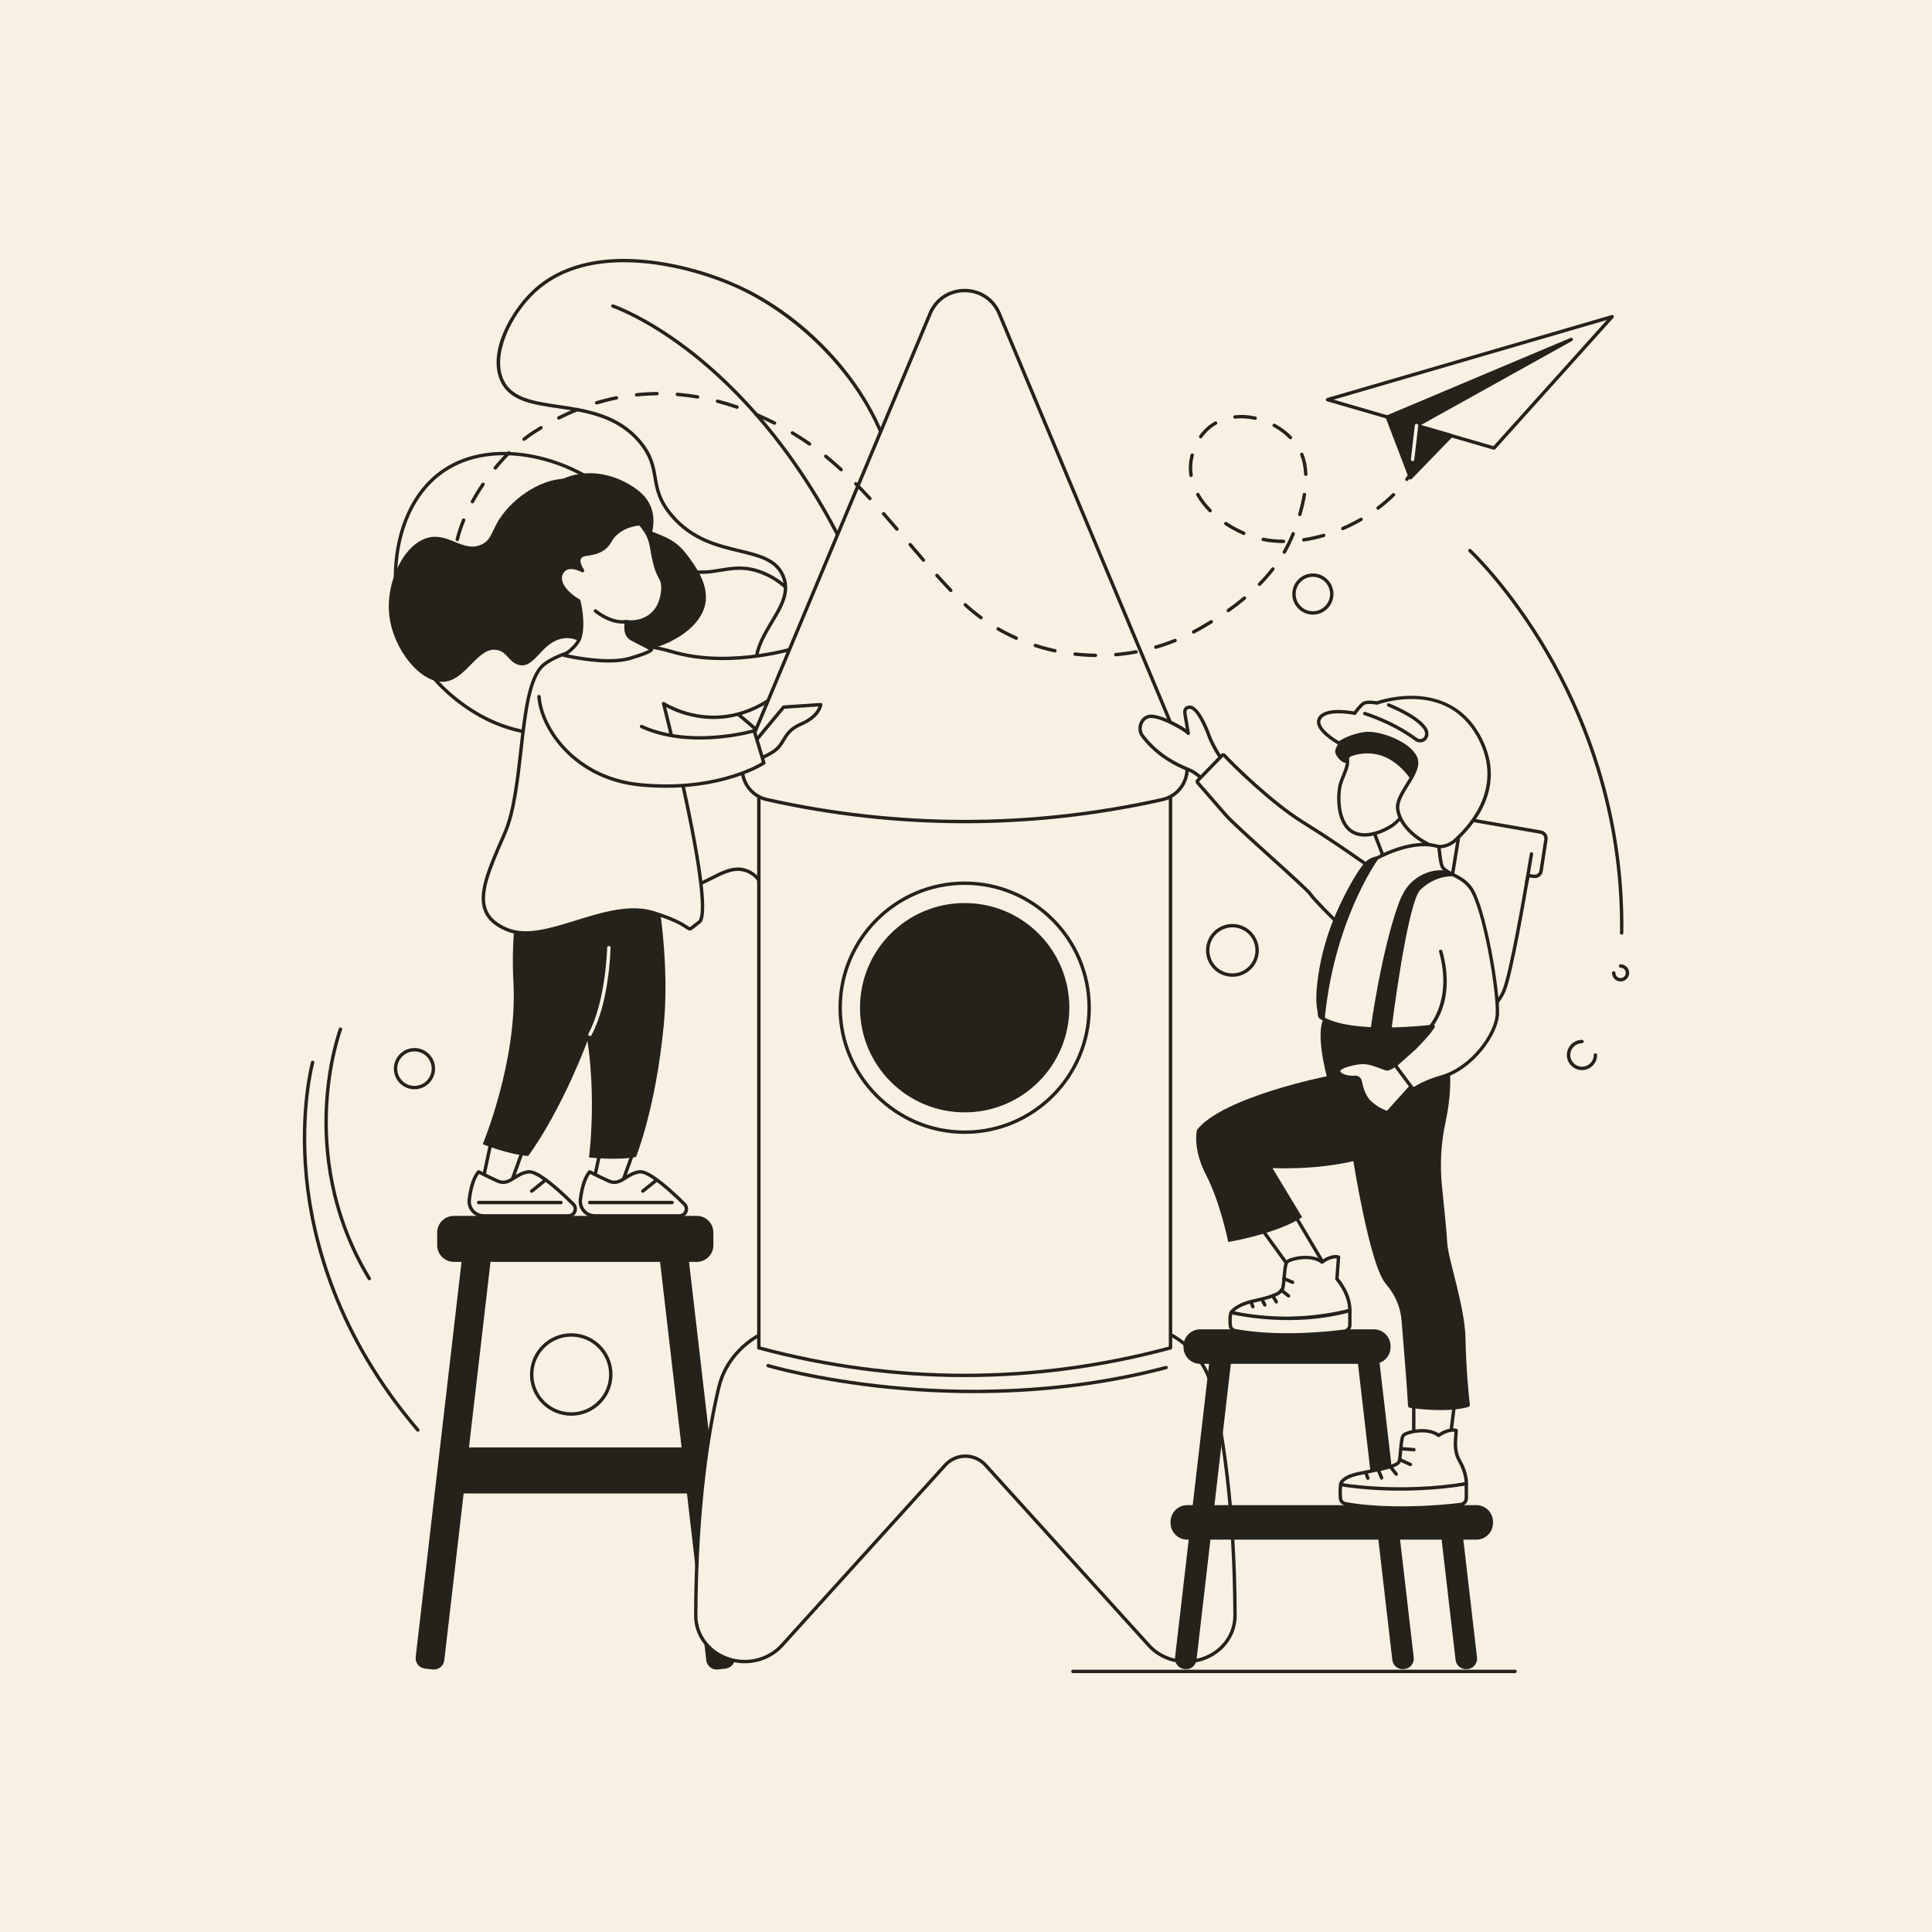 <svg width="259" height="259" viewBox="0 0 259 259" fill="none" xmlns="http://www.w3.org/2000/svg">
<path d="M259 259H0V6.90669e-06H259V259Z" fill="#F8F1E3"/>
<path d="M127.268 138.971C128.018 136.381 132.882 119.129 129.001 109.588C128.462 108.261 127.622 106.199 125.561 104.674C121.442 101.63 117.797 104.687 114.538 102.485C110.239 99.582 114.266 92.704 109.078 83.712C107.834 81.555 105.896 78.196 102.134 76.745C97.933 75.125 95.78 77.549 91.672 76.375C86.549 74.911 86.686 70.225 81.621 65.986C76.286 61.521 66.363 58.543 59.608 63.008C53.717 66.901 52.467 74.974 53.223 80.362C54.339 88.321 60.389 94.389 66.396 96.914C75.031 100.544 83.125 96.666 84.499 99.714C85.779 102.552 78.816 106.034 79.659 111.481C80.248 115.284 84.434 118.691 88.467 119.32C94.056 120.191 96.841 115.331 100.257 116.799C103.84 118.338 102.438 124.395 105.345 129.529C107.743 133.764 113.416 137.98 127.268 138.971Z" fill="#F8F1E3"/>
<path d="M98.918 116.29C99.385 116.29 99.858 116.379 100.348 116.589C102.485 117.507 102.936 119.921 103.458 122.716C103.852 124.827 104.298 127.218 105.543 129.417C108.57 134.762 115.822 137.896 127.101 138.731C128.147 135.075 132.468 118.714 128.79 109.674C128.251 108.347 127.435 106.344 125.425 104.858C123.269 103.264 121.256 103.393 119.309 103.518C117.594 103.628 115.976 103.732 114.411 102.675C112.235 101.205 112.101 98.773 111.931 95.694C111.752 92.451 111.529 88.415 108.881 83.826C107.63 81.656 105.739 78.38 102.052 76.957C99.892 76.124 98.314 76.384 96.642 76.66C95.146 76.907 93.599 77.162 91.61 76.594C88.598 75.734 87.346 73.779 85.897 71.514C84.829 69.845 83.618 67.954 81.475 66.161C75.788 61.401 66.101 58.991 59.734 63.198C54.242 66.827 52.62 74.417 53.449 80.33C54.647 88.874 61.22 94.49 66.485 96.703C71.028 98.614 75.504 98.42 78.772 98.278C81.808 98.146 84 98.052 84.708 99.62C85.344 101.031 84.182 102.513 82.836 104.229C81.244 106.26 79.439 108.563 79.885 111.446C80.427 114.949 84.374 118.452 88.502 119.094C91.327 119.535 93.423 118.471 95.273 117.531C96.559 116.878 97.719 116.29 98.918 116.29ZM127.268 139.199C127.263 139.199 127.257 139.199 127.252 139.199C115.707 138.372 108.269 135.156 105.147 129.641C103.864 127.376 103.41 124.945 103.01 122.799C102.491 120.023 102.081 117.83 100.168 117.008C98.62 116.343 97.165 117.082 95.479 117.937C93.568 118.908 91.402 120.007 88.432 119.545C84.051 118.862 80.014 115.261 79.434 111.516C78.958 108.438 80.91 105.949 82.478 103.948C83.732 102.348 84.815 100.966 84.292 99.807C83.712 98.52 81.648 98.609 78.791 98.734C75.481 98.877 70.946 99.074 66.308 97.124C60.933 94.864 54.222 89.127 52.998 80.394C52.149 74.339 53.824 66.557 59.482 62.818C66.026 58.493 75.952 60.944 81.768 65.811C83.964 67.65 85.195 69.572 86.281 71.268C87.738 73.544 88.889 75.343 91.735 76.155C93.626 76.696 95.121 76.45 96.568 76.21C98.226 75.937 99.941 75.655 102.216 76.532C106.054 78.013 107.993 81.374 109.276 83.598C111.979 88.283 112.205 92.378 112.386 95.669C112.555 98.737 112.677 100.954 114.665 102.297C116.102 103.266 117.645 103.168 119.28 103.063C121.214 102.939 123.406 102.799 125.696 104.491C127.809 106.053 128.654 108.128 129.212 109.501C132.915 118.603 128.828 134.407 127.487 139.035C127.459 139.133 127.369 139.199 127.268 139.199Z" fill="#25221C"/>
<path d="M127.284 137.05C127.187 137.05 127.096 136.987 127.066 136.889C120.448 115.05 105.182 100.325 93.54 91.819C80.916 82.595 69.712 78.488 69.601 78.448C69.482 78.405 69.421 78.274 69.464 78.156C69.507 78.038 69.637 77.977 69.756 78.019C69.868 78.059 81.122 82.184 93.797 91.442C101.242 96.882 107.716 103.002 113.04 109.636C119.697 117.932 124.562 127.056 127.503 136.757C127.539 136.877 127.47 137.005 127.35 137.041C127.328 137.047 127.306 137.05 127.284 137.05Z" fill="#25221C"/>
<path d="M127.268 138.971C137.013 110.367 134.389 98.456 129.52 92.998C128.066 91.368 124.718 88.392 122.372 82.94C119.331 75.868 120.931 71.507 120.17 65.487C118.68 53.712 109.106 43.143 99.096 38.515C92.103 35.282 78.915 32.181 71.568 39.085C68.462 42.004 65.563 47.498 67.356 51.128C69.923 56.321 80.172 52.471 85.808 59.268C88.883 62.976 86.73 65.173 90.029 69.084C95.226 75.245 102.989 72.657 104.964 77.176C106.877 81.553 100.013 85.131 101.521 90.83C103.242 97.332 113.033 97.394 113.994 103.718C114.566 107.484 111.212 108.238 111.4 112.654C111.629 118.025 116.719 119.844 121.942 127.41C124.871 131.653 126.294 135.787 127.268 138.971Z" fill="#F8F1E3"/>
<path d="M83.645 35.156C79.249 35.156 74.937 36.232 71.724 39.251C68.446 42.332 65.922 47.71 67.561 51.026C68.722 53.377 71.581 53.798 74.892 54.286C78.673 54.844 82.959 55.475 85.983 59.122C87.531 60.989 87.792 62.508 88.045 63.977C88.311 65.528 88.563 66.992 90.203 68.936C92.879 72.11 96.221 72.914 99.168 73.623C101.862 74.272 104.188 74.831 105.173 77.085C106.157 79.336 104.948 81.355 103.67 83.492C102.355 85.688 100.997 87.957 101.742 90.772C102.568 93.894 105.359 95.517 108.059 97.087C110.841 98.705 113.717 100.377 114.219 103.684C114.517 105.647 113.8 106.818 113.038 108.057C112.3 109.26 111.537 110.503 111.628 112.643C111.763 115.795 113.642 117.715 116.242 120.374C118.024 122.195 120.045 124.26 122.13 127.281C124.794 131.14 126.242 134.947 127.278 138.233C131.555 125.541 133.697 115.139 133.646 107.307C133.607 101.064 132.161 96.3 129.35 93.149C129.127 92.899 128.862 92.62 128.554 92.296C126.911 90.568 124.162 87.674 122.163 83.029C120.128 78.301 120.151 74.842 120.175 71.179C120.186 69.386 120.199 67.532 119.943 65.516C118.364 53.029 107.98 42.874 99.001 38.721C95.239 36.983 89.371 35.156 83.645 35.156ZM127.269 139.199C127.268 139.199 127.267 139.199 127.264 139.199C127.166 139.198 127.079 139.133 127.05 139.038C126.01 135.638 124.567 131.613 121.755 127.54C119.692 124.551 117.687 122.501 115.916 120.692C113.245 117.962 111.315 115.989 111.173 112.663C111.076 110.383 111.912 109.02 112.65 107.819C113.397 106.601 114.042 105.551 113.768 103.752C113.299 100.661 110.643 99.116 107.83 97.48C105.051 95.864 102.176 94.192 101.301 90.889C100.507 87.888 101.979 85.428 103.278 83.258C104.548 81.136 105.645 79.304 104.755 77.267C103.861 75.221 101.743 74.711 99.061 74.066C96.046 73.34 92.627 72.518 89.855 69.231C88.135 67.192 87.861 65.596 87.596 64.055C87.342 62.58 87.103 61.186 85.632 59.413C82.72 55.9 78.526 55.282 74.826 54.737C71.388 54.23 68.42 53.793 67.152 51.228C65.219 47.315 68.48 41.674 71.412 38.919C78.988 31.801 92.438 35.186 99.192 38.308C104.309 40.674 109.214 44.535 113.005 49.177C117.132 54.233 119.687 59.862 120.396 65.457C120.655 67.504 120.642 69.374 120.631 71.183C120.607 74.795 120.585 78.208 122.582 82.85C124.548 87.42 127.262 90.276 128.885 91.982C129.195 92.309 129.462 92.59 129.69 92.845C132.577 96.082 134.062 100.947 134.102 107.304C134.154 115.323 131.927 126.002 127.484 139.045C127.453 139.138 127.366 139.199 127.269 139.199Z" fill="#25221C"/>
<path d="M127.337 136.351C127.213 136.351 127.111 136.251 127.109 136.126C126.792 112.463 120.863 87.821 111.25 70.21C104.618 58.059 97.042 50.83 91.854 46.906C86.234 42.654 82.129 41.257 82.088 41.243C81.969 41.204 81.905 41.074 81.944 40.955C81.984 40.836 82.112 40.771 82.232 40.811C82.274 40.825 86.434 42.238 92.109 46.527C97.338 50.479 104.972 57.758 111.65 69.991C115.997 77.956 119.755 87.813 122.516 98.499C125.696 110.807 127.395 123.465 127.565 136.12C127.567 136.245 127.466 136.349 127.34 136.351C127.339 136.351 127.338 136.351 127.337 136.351Z" fill="#25221C"/>
<path d="M206.778 41.833C207.658 41.833 207.659 40.465 206.778 40.465C205.897 40.465 205.896 41.833 206.778 41.833Z" fill="#F8F1E3"/>
<path d="M92.651 200.21H61.593C60.385 200.21 59.406 199.231 59.406 198.023V196.226C59.406 195.018 60.385 194.039 61.593 194.039H92.651C93.858 194.039 94.837 195.018 94.837 196.226V198.023C94.837 199.231 93.858 200.21 92.651 200.21Z" fill="#25221C"/>
<path d="M93.398 169.165H60.844C59.61 169.165 58.609 168.165 58.609 166.93V165.228C58.609 163.995 59.61 162.994 60.844 162.994H93.398C94.633 162.994 95.633 163.995 95.633 165.228V166.93C95.633 168.165 94.633 169.165 93.398 169.165Z" fill="#25221C"/>
<path d="M96.233 223.806L97.289 223.683C98.056 223.594 98.605 222.901 98.516 222.134L92.215 167.822C92.126 167.056 91.433 166.507 90.666 166.595L89.61 166.718C88.844 166.806 88.295 167.501 88.383 168.266L94.685 222.58C94.774 223.345 95.467 223.894 96.233 223.806Z" fill="#25221C"/>
<path d="M58.01 223.806L56.954 223.683C56.188 223.594 55.638 222.901 55.727 222.134L62.029 167.822C62.117 167.056 62.811 166.507 63.577 166.595L64.633 166.718C65.4 166.806 65.949 167.501 65.86 168.266L59.559 222.58C59.47 223.345 58.776 223.894 58.01 223.806Z" fill="#25221C"/>
<path d="M67.319 69.052C65.825 71.081 66.03 72.275 64.597 72.973C62.181 74.15 60.222 71.426 57.487 72.055C54.219 72.805 51.695 77.915 52.181 82.433C52.677 87.051 56.374 91.593 59.492 91.395C62.527 91.203 64.046 86.579 66.684 87.15C68.062 87.449 68.211 88.832 69.632 89.155C71.686 89.622 72.544 86.189 75.311 85.621C77.15 85.243 78.111 86.373 80.126 87.032C85.466 88.778 93.437 85.656 94.512 81.136C95.156 78.427 93.18 75.812 92.035 74.298C89.594 71.067 87.182 72.089 82.367 68.52C78.821 65.893 79.025 64.669 76.943 64.275C73.617 63.647 69.504 66.083 67.319 69.052Z" fill="#25221C"/>
<path d="M86.464 73.708C86.464 73.708 89.676 68.714 85.314 65.566C80.951 62.419 75.121 62.574 71.704 67.305C68.287 72.036 69.238 81.562 77.283 79.292C80.476 78.391 86.464 73.708 86.464 73.708Z" fill="#25221C"/>
<path d="M79.882 158.133L83.088 158.77L84.585 154.636L80.958 153.085L79.882 158.133ZM83.235 159.26C83.221 159.26 83.206 159.258 83.191 159.255L79.566 158.535C79.506 158.523 79.454 158.487 79.42 158.437C79.387 158.386 79.375 158.324 79.388 158.264L80.57 152.719C80.585 152.652 80.628 152.595 80.688 152.564C80.749 152.532 80.82 152.529 80.883 152.556L84.962 154.302C85.074 154.349 85.128 154.475 85.087 154.589L83.45 159.11C83.416 159.201 83.33 159.26 83.235 159.26Z" fill="#25221C"/>
<path d="M79.056 157.095C79.056 157.095 79.876 157.528 81.536 158.298C83.196 159.066 83.855 157.361 85.713 157.095C86.955 156.917 89.916 159.612 91.743 161.419C92.328 161.997 91.919 162.994 91.096 162.994H79.736C78.568 162.994 77.667 161.97 77.81 160.81C77.971 159.499 78.317 157.93 79.056 157.095Z" fill="#F8F1E3"/>
<path d="M79.116 157.382C78.605 158.055 78.233 159.243 78.036 160.838C77.976 161.328 78.128 161.82 78.454 162.189C78.779 162.556 79.246 162.766 79.736 162.766H91.096C91.439 162.766 91.652 162.544 91.737 162.337C91.822 162.13 91.827 161.822 91.583 161.581C88.722 158.751 86.596 157.199 85.746 157.321C85.024 157.424 84.497 157.758 83.987 158.081C83.235 158.558 82.526 159.007 81.44 158.504C80.212 157.934 79.434 157.544 79.116 157.382ZM91.096 163.222H79.736C79.115 163.222 78.524 162.955 78.113 162.49C77.7 162.024 77.508 161.401 77.584 160.782C77.809 158.956 78.247 157.666 78.886 156.944C78.956 156.865 79.07 156.844 79.163 156.893C79.171 156.898 79.999 157.333 81.632 158.09C82.491 158.489 83.016 158.157 83.743 157.696C84.268 157.363 84.863 156.986 85.681 156.869C86.714 156.722 88.809 158.197 91.904 161.257C92.241 161.591 92.339 162.071 92.159 162.51C91.978 162.949 91.571 163.222 91.096 163.222Z" fill="#25221C"/>
<path d="M90.1 161.434H79.056C78.93 161.434 78.828 161.331 78.828 161.206C78.828 161.079 78.93 160.978 79.056 160.978H90.1C90.226 160.978 90.328 161.079 90.328 161.206C90.328 161.331 90.226 161.434 90.1 161.434Z" fill="#25221C"/>
<path d="M86.175 159.907C86.109 159.907 86.043 159.878 85.998 159.822C85.919 159.723 85.934 159.58 86.032 159.502L87.747 158.12C87.845 158.041 87.989 158.056 88.067 158.155C88.146 158.252 88.131 158.396 88.033 158.475L86.318 159.856C86.276 159.89 86.225 159.907 86.175 159.907Z" fill="#25221C"/>
<path d="M78.959 155.16C78.959 155.16 82.649 155.605 85.257 155.096C85.257 155.096 87.886 148.725 88.974 137.513C90.061 126.301 87.1 114.507 87.1 114.507L75.044 116.69C75.044 116.69 73.93 122.948 77.277 133.14C80.566 143.154 78.959 155.16 78.959 155.16Z" fill="#25221C"/>
<path d="M64.985 158.133L68.191 158.77L69.689 154.636L66.062 153.085L64.985 158.133ZM68.339 159.26C68.324 159.26 68.309 159.258 68.294 159.255L64.67 158.535C64.61 158.523 64.557 158.487 64.524 158.437C64.49 158.386 64.479 158.324 64.491 158.264L65.674 152.719C65.688 152.652 65.731 152.595 65.792 152.564C65.852 152.532 65.924 152.529 65.986 152.556L70.066 154.302C70.177 154.349 70.232 154.475 70.191 154.589L68.553 159.11C68.52 159.201 68.433 159.26 68.339 159.26Z" fill="#25221C"/>
<path d="M64.16 157.095C64.16 157.095 64.98 157.528 66.64 158.298C68.299 159.066 68.959 157.361 70.817 157.095C72.059 156.917 75.02 159.612 76.847 161.419C77.432 161.997 77.022 162.994 76.2 162.994H64.84C63.671 162.994 62.77 161.97 62.913 160.81C63.075 159.499 63.421 157.93 64.16 157.095Z" fill="#F8F1E3"/>
<path d="M64.219 157.382C63.707 158.055 63.335 159.243 63.139 160.838C63.078 161.328 63.231 161.82 63.557 162.189C63.881 162.556 64.349 162.766 64.839 162.766H76.199C76.541 162.766 76.754 162.544 76.84 162.337C76.925 162.129 76.929 161.822 76.686 161.581C73.825 158.751 71.699 157.199 70.848 157.321C70.127 157.424 69.599 157.758 69.09 158.081C68.338 158.557 67.628 159.007 66.543 158.504C65.314 157.934 64.537 157.544 64.219 157.382ZM76.199 163.222H64.839C64.218 163.222 63.626 162.955 63.215 162.49C62.803 162.024 62.61 161.401 62.686 160.782C62.911 158.956 63.349 157.666 63.989 156.944C64.058 156.865 64.173 156.844 64.266 156.893C64.274 156.898 65.101 157.333 66.735 158.09C67.594 158.489 68.119 158.157 68.846 157.696C69.371 157.363 69.965 156.986 70.783 156.869C71.819 156.722 73.912 158.197 77.006 161.257C77.344 161.591 77.442 162.071 77.261 162.51C77.081 162.949 76.674 163.222 76.199 163.222Z" fill="#25221C"/>
<path d="M75.204 161.434H64.159C64.034 161.434 63.932 161.331 63.932 161.206C63.932 161.079 64.034 160.978 64.159 160.978H75.204C75.329 160.978 75.431 161.079 75.431 161.206C75.431 161.331 75.329 161.434 75.204 161.434Z" fill="#25221C"/>
<path d="M71.279 159.907C71.212 159.907 71.146 159.878 71.101 159.822C71.022 159.723 71.038 159.58 71.136 159.502L72.851 158.12C72.949 158.041 73.092 158.056 73.171 158.155C73.25 158.252 73.235 158.396 73.137 158.475L71.422 159.856C71.379 159.89 71.329 159.907 71.279 159.907Z" fill="#25221C"/>
<path d="M64.714 153.386C64.714 153.386 68.16 154.778 70.811 154.967C70.811 154.967 75.01 149.502 78.983 138.961C82.956 128.42 83.172 116.262 83.172 116.262L70.964 115.226C70.964 115.226 68.257 120.978 68.831 131.69C69.395 142.215 64.714 153.386 64.714 153.386Z" fill="#25221C"/>
<path d="M79.093 138.891C79.056 138.891 79.019 138.883 78.985 138.864C78.874 138.804 78.833 138.667 78.892 138.556C81.225 134.22 81.393 127.108 81.394 127.036C81.397 126.911 81.5 126.811 81.627 126.813C81.753 126.816 81.852 126.919 81.85 127.046C81.844 127.341 81.679 134.338 79.294 138.771C79.253 138.848 79.174 138.891 79.093 138.891Z" fill="#F8F1E3"/>
<path d="M107.213 86.702C107.213 86.702 98.158 89.734 90.144 87.381C82.13 85.028 75.017 87.366 72.903 89.098C69.378 91.984 70.435 105.333 67.675 111.688C64.915 118.043 62.76 122.469 67.985 124.619C73.21 126.771 81.362 120.373 87.701 122.392C94.04 124.41 91.376 125.329 93.71 123.631C96.044 121.934 88.959 94.325 88.959 94.325C88.959 94.325 97.577 100.051 106.185 91.302L107.213 86.702Z" fill="#F8F1E3"/>
<path d="M83.201 86.601C78.18 86.601 74.37 88.19 73.047 89.274C71.16 90.82 70.624 95.586 70.056 100.634C69.597 104.709 69.123 108.924 67.884 111.779L67.591 112.452C65.81 116.541 64.403 119.771 65.304 121.997C65.721 123.025 66.626 123.813 68.071 124.409C70.572 125.439 73.799 124.44 77.214 123.382C80.79 122.275 84.488 121.13 87.769 122.174C90.675 123.099 91.707 123.795 92.203 124.129C92.313 124.203 92.439 124.288 92.475 124.291C92.517 124.285 92.663 124.163 92.805 124.047C92.98 123.903 93.22 123.706 93.576 123.448C93.978 123.154 94.63 121.101 91.986 108.389C90.525 101.361 88.755 94.45 88.738 94.38C88.714 94.289 88.75 94.193 88.826 94.139C88.903 94.084 89.006 94.082 89.084 94.135C89.106 94.148 91.245 95.546 94.388 95.869C97.27 96.167 101.616 95.593 105.976 91.188L106.905 87.035C105.093 87.572 97.143 89.674 90.08 87.6C87.636 86.882 85.311 86.601 83.201 86.601ZM70.473 125.298C69.563 125.298 68.701 125.161 67.898 124.831C66.333 124.186 65.346 123.315 64.882 122.168C63.909 119.764 65.349 116.457 67.173 112.27L67.466 111.597C68.678 108.805 69.148 104.624 69.603 100.582C70.181 95.44 70.728 90.585 72.758 88.922C74.696 87.335 81.78 84.688 90.208 87.163C98.063 89.469 107.051 86.516 107.14 86.486C107.217 86.46 107.303 86.478 107.365 86.533C107.426 86.588 107.453 86.672 107.435 86.751L106.406 91.351C106.397 91.393 106.376 91.431 106.346 91.461C101.836 96.045 97.317 96.634 94.32 96.321C91.925 96.07 90.129 95.24 89.313 94.797C89.755 96.549 91.202 102.38 92.432 108.295C95.421 122.668 94.234 123.533 93.843 123.815C93.499 124.066 93.266 124.259 93.095 124.399C92.58 124.822 92.472 124.86 91.948 124.506C91.47 124.184 90.474 123.514 87.631 122.608C84.487 121.608 80.858 122.731 77.349 123.817C74.911 124.573 72.568 125.298 70.473 125.298Z" fill="#25221C"/>
<path d="M77.587 80.552C77.677 80.895 78.303 83.514 77.751 85.441C77.385 86.719 75.584 87.832 75.584 87.832C75.584 87.832 81.216 89.209 84.461 88.252C87.706 87.294 87.326 87.021 87.326 87.021L84.718 85.668C83.855 85.149 83.909 84.416 83.93 83.734L83.943 83.34C84.376 83.397 85.806 83.53 87.087 82.617C88.824 81.379 88.878 79.224 88.862 78.626C88.831 77.412 88.339 77.649 87.784 75.495C87.307 73.644 87.452 72.679 86.617 71.304C86.307 70.794 85.983 70.426 85.772 70.206C84.668 70.325 83.546 70.67 82.639 71.462C81.672 72.306 81.809 72.903 80.844 73.57C79.437 74.539 78.072 74.008 77.681 74.797C77.537 75.088 77.511 75.589 78.096 76.498C78.096 76.498 76.657 75.672 75.74 76.286C75.384 76.524 75.206 76.9 75.14 77.175C74.892 78.21 75.885 79.56 77.587 80.552Z" fill="#F8F1E3"/>
<path d="M76.143 87.723C77.59 88.028 81.808 88.797 84.397 88.033C86.048 87.546 86.735 87.235 86.986 87.102L84.612 85.87C83.651 85.292 83.678 84.461 83.7 83.794L83.715 83.333C83.717 83.268 83.746 83.208 83.795 83.166C83.844 83.124 83.908 83.106 83.972 83.114C84.61 83.199 85.845 83.222 86.955 82.431C88.575 81.276 88.65 79.231 88.635 78.632C88.62 78.076 88.505 77.866 88.316 77.516C88.117 77.15 87.846 76.649 87.563 75.551C87.398 74.912 87.306 74.373 87.225 73.899C87.072 73.001 86.95 72.291 86.422 71.422C86.211 71.074 85.963 70.746 85.684 70.445C84.501 70.59 83.527 70.99 82.788 71.634C82.357 72.01 82.159 72.333 81.968 72.647C81.749 73.007 81.522 73.379 80.974 73.757C80.221 74.276 79.489 74.388 78.902 74.479C78.326 74.567 78.02 74.626 77.885 74.898C77.688 75.295 77.995 75.921 78.287 76.375C78.344 76.463 78.333 76.579 78.261 76.656C78.188 76.731 78.073 76.748 77.982 76.696C77.969 76.689 76.654 75.948 75.867 76.475C75.508 76.715 75.389 77.111 75.362 77.228C75.14 78.153 76.08 79.409 77.702 80.355C77.754 80.385 77.792 80.435 77.807 80.494C77.838 80.613 78.563 83.433 77.97 85.504C77.698 86.453 76.723 87.293 76.143 87.723ZM81.594 88.82C78.712 88.82 75.7 88.095 75.529 88.054C75.44 88.032 75.373 87.958 75.359 87.868C75.344 87.777 75.385 87.687 75.464 87.638C75.481 87.628 77.194 86.556 77.532 85.379C78.041 83.601 77.51 81.201 77.389 80.699C75.617 79.641 74.649 78.244 74.919 77.122C74.967 76.921 75.131 76.419 75.613 76.096C76.23 75.683 77.024 75.83 77.571 76.018C77.332 75.486 77.301 75.05 77.477 74.695C77.723 74.198 78.237 74.12 78.832 74.028C79.402 73.94 80.048 73.841 80.715 73.381C81.183 73.059 81.367 72.757 81.579 72.409C81.779 72.083 82.005 71.713 82.489 71.29C83.322 70.563 84.418 70.122 85.747 69.98C85.819 69.971 85.887 69.997 85.936 70.048C86.269 70.395 86.564 70.777 86.811 71.184C87.385 72.128 87.513 72.876 87.674 73.822C87.754 74.288 87.844 74.817 88.004 75.437C88.273 76.481 88.519 76.934 88.716 77.298C88.923 77.679 89.073 77.955 89.09 78.62C89.107 79.277 89.023 81.517 87.219 82.802C86.116 83.588 84.91 83.654 84.163 83.593L84.156 83.809C84.134 84.469 84.115 85.039 84.835 85.472L87.43 86.819C87.44 86.823 87.45 86.829 87.459 86.835C87.54 86.894 87.581 86.998 87.563 87.102C87.533 87.276 87.478 87.6 84.525 88.47C83.659 88.726 82.635 88.82 81.594 88.82Z" fill="#25221C"/>
<path d="M83.459 83.6C81.477 83.6 79.751 82.137 79.672 82.07C79.577 81.988 79.566 81.844 79.648 81.749C79.73 81.653 79.874 81.642 79.969 81.724C79.988 81.74 81.928 83.38 83.912 83.114C84.034 83.098 84.151 83.185 84.168 83.31C84.185 83.434 84.097 83.549 83.972 83.566C83.8 83.589 83.629 83.6 83.459 83.6Z" fill="#25221C"/>
<path d="M162.465 185.955C161.587 182.26 158.714 179.262 154.887 178.047C143.571 174.454 132.143 175.025 129.416 175.229C126.688 175.025 115.26 174.454 103.944 178.047C100.117 179.262 97.244 182.26 96.366 185.955C95.021 191.614 93.326 201.672 93.269 216.576C93.255 219.978 96.189 222.746 99.822 222.746C101.746 222.746 103.573 221.954 104.818 220.58L126.719 196.404C128.163 194.809 130.669 194.809 132.113 196.404L154.013 220.58C155.258 221.954 157.085 222.746 159.009 222.746C162.643 222.746 165.575 219.978 165.563 216.576C165.505 201.672 163.811 191.614 162.465 185.955Z" fill="#F8F1E3"/>
<path d="M129.416 194.979C130.506 194.979 131.55 195.442 132.282 196.251L154.182 220.427C155.387 221.756 157.147 222.518 159.01 222.518C160.758 222.518 162.445 221.832 163.636 220.636C164.738 219.53 165.341 218.088 165.335 216.577C165.277 201.817 163.623 191.806 162.244 186.008C161.389 182.414 158.544 179.447 154.818 178.265C143.689 174.731 132.575 175.222 129.433 175.456C129.421 175.457 129.41 175.457 129.399 175.456C126.258 175.222 115.143 174.731 104.014 178.265C100.288 179.447 97.442 182.414 96.588 186.008C95.209 191.807 93.554 201.818 93.497 216.577C93.491 218.088 94.094 219.53 95.195 220.636C96.387 221.832 98.073 222.518 99.822 222.518C101.686 222.518 103.445 221.756 104.65 220.427L126.551 196.251C127.282 195.442 128.326 194.979 129.416 194.979ZM159.01 222.974C157.018 222.974 155.135 222.157 153.844 220.732L131.944 196.556C131.299 195.844 130.377 195.435 129.416 195.435C128.455 195.435 127.534 195.844 126.888 196.556L104.987 220.732C103.697 222.157 101.814 222.974 99.822 222.974C97.953 222.974 96.149 222.239 94.872 220.957C93.685 219.766 93.035 218.209 93.041 216.575C93.098 201.772 94.76 191.725 96.145 185.902C97.036 182.154 99.998 179.06 103.876 177.829C115.062 174.278 126.232 174.764 129.416 175C132.6 174.764 143.768 174.278 154.957 177.829C158.833 179.061 161.796 182.154 162.687 185.902C164.072 191.724 165.733 201.771 165.791 216.575C165.797 218.209 165.147 219.766 163.96 220.957C162.682 222.239 160.879 222.974 159.01 222.974Z" fill="#25221C"/>
<path d="M156.916 180.692C138.519 185.639 120.123 185.639 101.728 180.692V105.193H156.916V180.692Z" fill="#F8F1E3"/>
<path d="M101.956 180.517C120.116 185.37 138.527 185.37 156.688 180.517V105.421H101.956V180.517ZM129.322 184.612C120.083 184.612 110.843 183.379 101.669 180.911C101.569 180.886 101.5 180.794 101.5 180.692L101.5 105.193C101.5 105.133 101.524 105.075 101.567 105.033C101.61 104.989 101.667 104.965 101.728 104.965H156.916C157.042 104.965 157.144 105.068 157.144 105.193V180.692C157.144 180.794 157.075 180.886 156.975 180.911C147.8 183.379 138.561 184.612 129.322 184.612Z" fill="#25221C"/>
<path d="M155.839 107.189C138.161 111.139 120.483 111.139 102.804 107.189C100.233 106.615 98.812 103.847 99.829 101.416L124.69 42.032C126.411 37.924 132.233 37.924 133.954 42.032L158.815 101.416C159.832 103.847 158.411 106.615 155.839 107.189Z" fill="#F8F1E3"/>
<path d="M129.321 39.179C127.354 39.179 125.659 40.307 124.9 42.121L100.039 101.504C99.579 102.604 99.629 103.842 100.176 104.901C100.722 105.955 101.698 106.708 102.854 106.967C120.416 110.89 138.227 110.89 155.789 106.967C156.945 106.708 157.921 105.955 158.466 104.9C159.014 103.842 159.064 102.604 158.604 101.504L133.743 42.121C132.983 40.307 131.289 39.179 129.321 39.179ZM129.321 110.365C120.445 110.365 111.568 109.381 102.754 107.412C101.466 107.124 100.379 106.284 99.772 105.111C99.162 103.931 99.106 102.553 99.618 101.328L124.479 41.945C125.311 39.958 127.166 38.723 129.321 38.723C131.475 38.723 133.331 39.958 134.164 41.945L159.025 101.328C159.536 102.553 159.48 103.931 158.871 105.11C158.263 106.284 157.176 107.124 155.888 107.412C147.074 109.381 138.198 110.365 129.321 110.365Z" fill="#25221C"/>
<path d="M129.322 118.628C120.245 118.628 112.86 126.013 112.86 135.09C112.86 144.168 120.245 151.552 129.322 151.552C138.4 151.552 145.784 144.168 145.784 135.09C145.784 126.013 138.4 118.628 129.322 118.628ZM129.322 152.008C119.993 152.008 112.404 144.418 112.404 135.09C112.404 125.762 119.993 118.172 129.322 118.172C138.65 118.172 146.24 125.762 146.24 135.09C146.24 144.418 138.65 152.008 129.322 152.008Z" fill="#25221C"/>
<path d="M143.353 135.09C143.353 142.84 137.071 149.122 129.322 149.122C121.572 149.122 115.29 142.84 115.29 135.09C115.29 127.341 121.572 121.059 129.322 121.059C137.071 121.059 143.353 127.341 143.353 135.09Z" fill="#25221C"/>
<path d="M130.573 186.764C126.286 186.764 122.426 186.521 119.18 186.196C109.413 185.219 102.964 183.313 102.9 183.293C102.779 183.258 102.711 183.131 102.747 183.01C102.783 182.889 102.911 182.822 103.03 182.857C103.094 182.876 109.51 184.773 119.238 185.744C128.212 186.641 141.921 186.912 156.271 183.11C156.392 183.078 156.516 183.15 156.548 183.273C156.582 183.394 156.509 183.518 156.387 183.55C147.158 185.996 138.194 186.764 130.573 186.764Z" fill="#25221C"/>
<path d="M101.051 99.659C101.255 99.333 105.053 94.794 105.053 94.794L110.022 94.459C110.022 94.459 109.852 96.019 107.406 97.059C104.96 98.099 105.312 99.594 103.816 100.663C102.319 101.731 99.037 102.831 99.037 102.831L101.051 99.659Z" fill="#F8F1E3"/>
<path d="M105.165 95.014C103.642 96.836 101.385 99.553 101.243 99.779C101.243 99.78 101.243 99.78 101.243 99.78L99.582 102.396C100.6 102.024 102.62 101.236 103.682 100.477C104.252 100.07 104.538 99.594 104.841 99.089C105.289 98.342 105.797 97.496 107.317 96.849C109.005 96.131 109.55 95.172 109.72 94.708L105.165 95.014ZM99.037 103.059C98.968 103.059 98.901 103.028 98.857 102.972C98.798 102.895 98.792 102.791 98.844 102.709L100.858 99.537C101.067 99.205 104.488 95.113 104.878 94.648C104.917 94.6 104.975 94.571 105.037 94.567L110.007 94.232C110.073 94.227 110.14 94.253 110.186 94.302C110.233 94.35 110.256 94.417 110.249 94.484C110.241 94.553 110.035 96.188 107.495 97.269C106.112 97.856 105.684 98.569 105.231 99.324C104.918 99.846 104.594 100.386 103.948 100.848C102.44 101.924 99.244 103.002 99.109 103.048C99.085 103.055 99.061 103.059 99.037 103.059Z" fill="#25221C"/>
<path d="M101.108 97.965L102.405 102.281C102.405 102.281 96.45 106.259 85.793 105.206C75.135 104.152 70.835 94.488 72.646 91.078C74.456 87.668 77.432 90.136 82.503 95.023C89.221 101.495 101.108 97.965 101.108 97.965Z" fill="#F8F1E3"/>
<path d="M89.298 105.609C88.185 105.609 87.009 105.555 85.77 105.433C76.898 104.555 72.328 97.733 72.032 93.399C72.023 93.273 72.118 93.165 72.244 93.156C72.368 93.148 72.478 93.242 72.486 93.368C72.772 97.547 77.205 104.127 85.815 104.979C95.369 105.924 101.174 102.755 102.136 102.18L100.953 98.244C99.575 98.608 91.984 100.4 85.909 97.601C85.794 97.548 85.745 97.413 85.797 97.298C85.85 97.184 85.985 97.134 86.099 97.187C92.62 100.191 100.959 97.772 101.043 97.747C101.163 97.712 101.29 97.779 101.326 97.899L102.623 102.216C102.652 102.311 102.614 102.415 102.531 102.471C102.478 102.506 97.723 105.609 89.298 105.609Z" fill="#25221C"/>
<path d="M188.2 223.757L188.296 223.746C189.063 223.657 189.612 222.964 189.523 222.197L184.88 182.175C184.791 181.41 184.097 180.861 183.332 180.949L183.234 180.96C182.467 181.049 181.918 181.742 182.008 182.509L186.651 222.531C186.74 223.296 187.433 223.846 188.2 223.757Z" fill="#25221C"/>
<path d="M184.179 182.835H160.894C159.66 182.835 158.659 181.835 158.659 180.601V180.444C158.659 179.209 159.66 178.209 160.894 178.209H184.179C185.414 178.209 186.415 179.209 186.415 180.444V180.601C186.415 181.835 185.414 182.835 184.179 182.835Z" fill="#25221C"/>
<path d="M197.914 206.401H159.159C157.924 206.401 156.923 205.401 156.923 204.167V204.01C156.923 202.775 157.924 201.775 159.159 201.775H197.914C199.148 201.775 200.149 202.775 200.149 204.01V204.167C200.149 205.401 199.148 206.401 197.914 206.401Z" fill="#25221C"/>
<path d="M158.85 223.757L158.753 223.746C157.987 223.657 157.437 222.964 157.526 222.197L162.169 182.175C162.259 181.41 162.952 180.861 163.718 180.949L163.816 180.96C164.581 181.049 165.13 181.742 165.042 182.509L160.399 222.531C160.31 223.296 159.617 223.846 158.85 223.757Z" fill="#25221C"/>
<path d="M196.681 223.757L196.778 223.746C197.544 223.657 198.093 222.964 198.004 222.197L196.1 205.777C196.011 205.01 195.317 204.461 194.551 204.55L194.454 204.56C193.687 204.649 193.138 205.344 193.227 206.109L195.132 222.531C195.222 223.296 195.915 223.846 196.681 223.757Z" fill="#25221C"/>
<path d="M177.861 170.112L173.428 162.643L169.043 164.619L173.236 170.402L177.861 170.112Z" fill="#F8F1E3"/>
<path d="M169.391 164.712L173.346 170.167L177.476 169.908L173.336 162.935L169.391 164.712ZM173.235 170.629C173.163 170.629 173.093 170.595 173.051 170.536L168.858 164.753C168.818 164.697 168.804 164.627 168.822 164.56C168.84 164.494 168.886 164.439 168.948 164.411L173.334 162.435C173.441 162.388 173.565 162.427 173.624 162.527L178.058 169.996C178.098 170.065 178.1 170.149 178.063 170.219C178.026 170.289 177.955 170.335 177.876 170.34L173.249 170.629C173.245 170.629 173.24 170.629 173.235 170.629Z" fill="#25221C"/>
<path d="M194.403 192.847L195.018 187.931L189.524 188.004V192.811L194.403 192.847Z" fill="#F8F1E3"/>
<path d="M189.753 192.585L194.202 192.618L194.76 188.164L189.753 188.229V192.585ZM194.404 193.075C194.403 193.075 194.402 193.075 194.402 193.075L189.523 193.039C189.397 193.038 189.297 192.936 189.297 192.811V188.004C189.297 187.88 189.396 187.778 189.522 187.776L195.016 187.704C195.08 187.706 195.144 187.73 195.188 187.78C195.232 187.829 195.253 187.894 195.245 187.96L194.63 192.875C194.616 192.989 194.518 193.075 194.404 193.075Z" fill="#25221C"/>
<path d="M177.38 136.716C177.38 136.716 176.344 138.282 177.862 144.282C177.862 144.282 163.935 147.053 160.465 151.462C160.465 151.462 159.815 153.921 161.694 157.534C163.573 161.149 164.658 166.499 164.658 166.499C164.658 166.499 171.164 165.414 174.561 163.173L170.585 156.594C170.585 156.594 176.368 156.884 181.429 155.655C181.429 155.655 183.594 169.367 185.693 171.993C185.918 172.272 186.121 172.537 186.304 172.784C187.22 174.016 187.763 175.482 187.889 177.012C188.165 180.331 188.683 186.678 188.755 188.446C188.761 188.589 188.867 188.706 189.009 188.728C190.041 188.879 194.07 189.393 196.833 188.616C196.973 188.578 197.061 188.44 197.043 188.296C196.887 187.041 196.528 183.217 196.464 179.438C196.392 175.173 194.078 168.594 194.007 166.57C193.966 165.446 193.636 162.158 193.326 159.208C193.02 156.298 193.154 153.356 193.772 150.496C194.458 147.324 194.971 142.635 193.284 138.957L192.706 137.15L177.38 136.716Z" fill="#25221C"/>
<path d="M179.44 168.522L179.224 171.45C179.224 171.45 180.958 173.33 180.958 175.679C180.958 175.679 172.898 177.919 165.043 175.944C165.043 175.944 165.67 174.932 168.078 174.402C170.488 173.872 171.789 173.438 171.982 172.618C172.175 171.8 172.175 169.63 172.513 169.197C172.85 168.763 175.742 168.04 177.236 169.197C177.236 169.197 178.416 168.233 179.44 168.522Z" fill="#F8F1E3"/>
<path d="M165.464 175.812C172.431 177.446 179.545 175.802 180.727 175.504C180.644 173.355 179.071 171.622 179.056 171.604C179.012 171.559 178.991 171.496 178.996 171.433L179.198 168.705C178.343 168.601 177.39 169.365 177.379 169.374C177.297 169.441 177.179 169.442 177.096 169.378C175.653 168.261 172.924 169.039 172.692 169.337C172.527 169.55 172.441 170.534 172.378 171.254C172.329 171.81 172.282 172.337 172.204 172.671C171.982 173.613 170.658 174.068 168.128 174.624C166.579 174.965 165.805 175.5 165.464 175.812ZM172.045 176.98C169.826 176.98 167.392 176.77 164.987 176.165C164.916 176.147 164.858 176.097 164.831 176.03C164.803 175.963 164.811 175.886 164.849 175.824C164.876 175.779 165.555 174.724 168.03 174.18C170.268 173.687 171.596 173.265 171.76 172.567C171.832 172.264 171.876 171.754 171.924 171.214C172.021 170.103 172.102 169.353 172.332 169.058C172.736 168.538 175.621 167.839 177.232 168.915C177.594 168.657 178.585 168.044 179.502 168.303C179.606 168.332 179.675 168.431 179.667 168.54L179.458 171.371C179.787 171.754 181.186 173.506 181.186 175.679C181.186 175.781 181.117 175.871 181.019 175.898C180.963 175.914 177.047 176.98 172.045 176.98Z" fill="#25221C"/>
<path d="M164.937 177.706C164.883 177.194 164.854 176.452 165.043 175.944C165.043 175.944 172.97 177.92 180.958 175.679V177.622C180.958 178.045 180.646 178.402 180.226 178.457C178.049 178.745 171.391 179.461 165.566 178.388C165.229 178.326 164.973 178.047 164.937 177.706Z" fill="#F8F1E3"/>
<path d="M165.165 177.682C165.189 177.923 165.372 178.121 165.608 178.164C171.458 179.243 178.254 178.488 180.198 178.232C180.502 178.192 180.731 177.93 180.731 177.622V175.978C173.598 177.889 166.504 176.5 165.2 176.213C165.115 176.575 165.102 177.087 165.165 177.682ZM172.574 179.184C170.316 179.184 167.848 179.041 165.525 178.613C165.092 178.532 164.757 178.169 164.711 177.73C164.654 177.179 164.628 176.408 164.829 175.865C164.87 175.757 164.986 175.695 165.098 175.723C165.177 175.743 173.063 177.658 180.897 175.46C180.966 175.441 181.039 175.454 181.096 175.498C181.153 175.541 181.186 175.607 181.186 175.679V177.622C181.186 178.157 180.788 178.614 180.257 178.684C179.067 178.841 176.07 179.184 172.574 179.184Z" fill="#25221C"/>
<path d="M167.956 175.401C167.865 175.401 167.779 175.346 167.743 175.256L167.518 174.678C167.472 174.561 167.53 174.428 167.647 174.382C167.764 174.337 167.897 174.394 167.942 174.512L168.168 175.09C168.214 175.207 168.157 175.339 168.039 175.385C168.012 175.396 167.984 175.401 167.956 175.401Z" fill="#25221C"/>
<path d="M169.555 175.166C169.471 175.166 169.391 175.119 169.35 175.039L168.981 174.299C168.924 174.187 168.969 174.049 169.082 173.993C169.195 173.937 169.332 173.983 169.388 174.095L169.759 174.836C169.815 174.948 169.769 175.085 169.656 175.142C169.624 175.159 169.589 175.166 169.555 175.166Z" fill="#25221C"/>
<path d="M171.1 174.75C171.022 174.75 170.946 174.71 170.904 174.639L170.416 173.816C170.351 173.708 170.388 173.568 170.495 173.504C170.603 173.44 170.743 173.475 170.808 173.584L171.296 174.407C171.359 174.514 171.324 174.654 171.216 174.718C171.18 174.74 171.14 174.75 171.1 174.75Z" fill="#25221C"/>
<path d="M172.745 173.955C172.695 173.955 172.645 173.939 172.604 173.906L171.618 173.129C171.519 173.051 171.502 172.907 171.58 172.809C171.659 172.711 171.802 172.693 171.9 172.771L172.885 173.549C172.984 173.626 173.001 173.769 172.924 173.869C172.878 173.926 172.812 173.955 172.745 173.955Z" fill="#25221C"/>
<path d="M173.286 172.129C173.256 172.129 173.226 172.124 173.197 172.112L172.023 171.615C171.907 171.566 171.852 171.432 171.902 171.316C171.951 171.2 172.084 171.146 172.201 171.195L173.375 171.692C173.491 171.741 173.545 171.875 173.497 171.991C173.459 172.078 173.375 172.129 173.286 172.129Z" fill="#25221C"/>
<path d="M195.217 191.762L195.134 192.87C195.057 193.909 195.135 194.934 195.659 195.833C196.108 196.602 196.573 197.692 196.573 198.908C196.573 198.908 187.586 200.992 179.73 199.017C179.73 199.017 179.693 198.088 182.103 197.558C184.513 197.028 187.404 196.667 187.597 195.848C187.79 195.028 187.79 192.86 188.127 192.426C188.464 191.992 191.356 191.269 192.849 192.426C192.849 192.426 194.192 191.473 195.217 191.762Z" fill="#F8F1E3"/>
<path d="M180.017 198.853C187.065 200.548 195.048 198.998 196.34 198.724C196.296 197.602 195.844 196.603 195.462 195.948C194.987 195.133 194.81 194.149 194.907 192.853L194.974 191.945C194.092 191.835 192.993 192.603 192.981 192.611C192.899 192.669 192.789 192.667 192.71 192.606C191.267 191.489 188.538 192.268 188.306 192.565C188.141 192.778 188.055 193.763 187.992 194.482C187.943 195.039 187.897 195.565 187.818 195.899C187.641 196.651 186.139 196.984 183.701 197.464C183.187 197.565 182.656 197.67 182.151 197.781C180.621 198.117 180.157 198.602 180.017 198.853ZM187.295 200.089C184.856 200.089 182.201 199.873 179.673 199.237C179.576 199.212 179.505 199.126 179.501 199.025C179.497 198.911 179.53 197.89 182.054 197.335C182.563 197.223 183.097 197.119 183.613 197.016C185.236 196.697 187.257 196.299 187.375 195.795C187.446 195.493 187.491 194.982 187.537 194.442C187.635 193.332 187.717 192.582 187.947 192.286C188.352 191.765 191.247 191.065 192.855 192.149C193.24 191.904 194.352 191.281 195.277 191.543C195.382 191.572 195.45 191.67 195.443 191.778L195.361 192.888C195.272 194.086 195.43 194.987 195.857 195.718C196.286 196.457 196.8 197.609 196.8 198.908C196.8 199.013 196.727 199.106 196.623 199.13C196.562 199.144 192.401 200.089 187.295 200.089Z" fill="#25221C"/>
<path d="M179.702 200.9C179.65 200.388 179.651 199.519 179.729 199.016C179.729 199.016 187.283 200.426 196.573 198.908V200.851C196.573 201.273 196.261 201.631 195.841 201.687C193.663 201.975 186.157 202.655 180.331 201.582C179.995 201.52 179.739 201.241 179.702 200.9Z" fill="#F8F1E3"/>
<path d="M179.926 199.28C179.878 199.779 179.887 200.463 179.929 200.876C179.954 201.117 180.136 201.314 180.372 201.358C185.728 202.344 192.813 201.856 195.811 201.46C196.116 201.42 196.344 201.158 196.344 200.85V199.175C188.153 200.469 181.275 199.497 179.926 199.28ZM187.866 202.392C185.334 202.392 182.648 202.241 180.29 201.807C179.857 201.727 179.522 201.363 179.476 200.924C179.422 200.416 179.418 199.529 179.504 198.98C179.514 198.92 179.547 198.865 179.598 198.83C179.647 198.794 179.71 198.78 179.771 198.792C179.846 198.806 187.396 200.176 196.535 198.683C196.601 198.672 196.669 198.69 196.72 198.734C196.77 198.777 196.8 198.84 196.8 198.908V200.85C196.8 201.386 196.4 201.842 195.871 201.912C194.165 202.137 191.145 202.392 187.866 202.392Z" fill="#25221C"/>
<path d="M183.371 198.389C183.279 198.389 183.192 198.332 183.158 198.239L182.886 197.511C182.843 197.393 182.903 197.262 183.021 197.218C183.139 197.174 183.27 197.234 183.313 197.352L183.584 198.081C183.628 198.199 183.568 198.33 183.451 198.374C183.424 198.383 183.397 198.389 183.371 198.389Z" fill="#25221C"/>
<path d="M185.223 198.353C185.134 198.353 185.049 198.3 185.013 198.212L184.576 197.16C184.528 197.044 184.583 196.911 184.699 196.863C184.815 196.814 184.949 196.869 184.997 196.986L185.434 198.037C185.482 198.153 185.426 198.286 185.31 198.335C185.282 198.346 185.252 198.353 185.223 198.353Z" fill="#25221C"/>
<path d="M187.176 197.846C187.108 197.846 187.041 197.816 186.996 197.759L186.224 196.771C186.148 196.671 186.165 196.528 186.264 196.45C186.363 196.373 186.506 196.391 186.584 196.49L187.355 197.478C187.432 197.578 187.415 197.721 187.315 197.798C187.274 197.83 187.224 197.846 187.176 197.846Z" fill="#25221C"/>
<path d="M189.078 196.557C189.047 196.557 189.015 196.551 188.985 196.536L187.575 195.898C187.46 195.846 187.409 195.711 187.461 195.597C187.514 195.482 187.647 195.431 187.763 195.483L189.172 196.122C189.287 196.174 189.338 196.308 189.286 196.423C189.248 196.507 189.165 196.557 189.078 196.557Z" fill="#25221C"/>
<path d="M189.548 194.569C189.542 194.569 189.537 194.569 189.531 194.568L187.808 194.435C187.682 194.426 187.588 194.316 187.598 194.191C187.608 194.066 187.714 193.972 187.843 193.982L189.566 194.114C189.691 194.124 189.784 194.233 189.775 194.359C189.766 194.478 189.666 194.569 189.548 194.569Z" fill="#25221C"/>
<path d="M196.428 137.095C197.824 136.656 200.561 135.411 201.627 132.784C202.59 130.414 204.42 119.771 204.768 117.721C204.8 117.529 204.978 117.396 205.171 117.421L205.642 117.479C206.104 117.537 206.528 117.217 206.598 116.757L207.247 112.531C207.319 112.059 206.993 111.619 206.52 111.55L196.826 109.861C196.356 109.792 195.913 110.096 195.805 110.558L194.283 119.913L196.428 137.095Z" fill="#F8F1E3"/>
<path d="M194.513 119.917L196.619 136.791C197.743 136.397 200.389 135.227 201.416 132.699C202.368 130.355 204.187 119.778 204.543 117.682C204.596 117.369 204.884 117.156 205.198 117.194L205.67 117.253C206.011 117.296 206.32 117.063 206.372 116.723L207.021 112.496C207.047 112.328 207.005 112.161 206.905 112.025C206.803 111.888 206.655 111.8 206.487 111.775L196.786 110.085C196.443 110.036 196.106 110.266 196.027 110.609L194.513 119.917ZM196.428 137.323C196.384 137.323 196.342 137.31 196.304 137.286C196.247 137.25 196.21 137.19 196.202 137.123L194.056 119.941C194.054 119.92 194.054 119.897 194.057 119.877L195.58 110.521C195.716 109.933 196.273 109.551 196.859 109.635L206.559 111.325C206.841 111.366 207.097 111.519 207.27 111.753C207.444 111.988 207.516 112.276 207.471 112.565L206.823 116.791C206.733 117.378 206.201 117.779 205.614 117.706L205.141 117.647C205.071 117.639 205.005 117.686 204.992 117.758C204.636 119.863 202.808 130.482 201.839 132.87C200.646 135.806 197.448 137.012 196.496 137.312C196.473 137.32 196.45 137.323 196.428 137.323Z" fill="#25221C"/>
<path d="M204.657 118.583C204.644 118.583 204.632 118.581 204.619 118.579C204.495 118.559 204.411 118.441 204.432 118.316L205.082 114.437C205.103 114.313 205.221 114.229 205.345 114.25C205.469 114.271 205.553 114.389 205.532 114.513L204.881 118.392C204.863 118.504 204.766 118.583 204.657 118.583Z" fill="#25221C"/>
<path d="M184.32 111.896L185.766 115.656L192.031 115.174L191.934 108.619L185.669 107.849L184.32 111.896Z" fill="#F8F1E3"/>
<path d="M184.561 111.891L185.918 115.416L191.8 114.963L191.709 108.821L185.826 108.097L184.561 111.891ZM185.765 115.884C185.672 115.884 185.587 115.826 185.553 115.738L184.107 111.978C184.088 111.929 184.087 111.874 184.103 111.825L185.453 107.776C185.488 107.673 185.59 107.609 185.697 107.623L191.962 108.394C192.074 108.407 192.16 108.502 192.162 108.616L192.259 115.17C192.26 115.291 192.168 115.392 192.049 115.401L185.783 115.883C185.777 115.884 185.771 115.884 185.765 115.884Z" fill="#25221C"/>
<path d="M180.801 98.796C180.43 99.416 180.423 100.642 180.621 101.702C180.819 102.761 180.017 103.985 179.685 105.144C179.354 106.302 179.166 110.108 181.191 111.439C183.215 112.772 186.176 111.012 186.811 110.543C187.447 110.074 191.581 106.144 191.073 101.437C190.568 96.73 182.822 95.414 180.801 98.796Z" fill="#F8F1E3"/>
<path d="M180.998 98.913C180.694 99.421 180.633 100.524 180.847 101.66C180.993 102.444 180.648 103.285 180.315 104.097C180.165 104.465 180.008 104.845 179.905 105.206C179.555 106.431 179.459 110.027 181.317 111.25C183.111 112.43 185.857 110.966 186.677 110.36C187.458 109.783 191.327 105.914 190.848 101.462C190.588 99.051 188.408 97.734 186.454 97.305C184.477 96.872 182.021 97.201 180.998 98.913ZM182.942 112.155C182.289 112.155 181.641 112.009 181.066 111.63C178.843 110.167 179.174 106.101 179.468 105.08C179.577 104.696 179.738 104.303 179.893 103.925C180.216 103.139 180.52 102.396 180.398 101.743C180.22 100.789 180.167 99.415 180.607 98.679C181.747 96.772 184.414 96.391 186.553 96.86C188.661 97.323 191.016 98.761 191.301 101.413C191.863 106.642 186.997 110.69 186.948 110.727C186.268 111.229 184.584 112.155 182.942 112.155Z" fill="#25221C"/>
<path d="M179.927 99.025C179.305 99.833 178.891 100.438 179.014 100.916C179.164 101.503 180.005 102.394 180.505 102.246C180.759 102.171 180.657 101.526 181.237 101.339C186.481 99.654 189.367 104.698 189.84 105.691C189.84 105.691 194.609 96.463 182.296 97.525C182.296 97.525 180.731 97.981 179.927 99.025Z" fill="#25221C"/>
<path d="M179.514 99.631C179.514 99.631 180.842 98.657 182.958 98.361C185.072 98.064 189.361 99.894 189.857 101.84C190.352 103.787 187.127 106.428 187.369 108.422C187.599 110.311 189.201 111.978 191.374 113.125C192.576 113.76 194.049 113.582 195.057 112.67C197.468 110.487 201.623 105.521 198.506 99.204C194.272 90.623 184.589 94.241 184.589 94.241C184.589 94.241 183.281 93.992 182.791 94.303C182.301 94.614 181.612 95.619 181.612 95.619C181.612 95.619 177.78 94.822 176.912 96.278C176.044 97.734 179.514 99.631 179.514 99.631Z" fill="#F8F1E3"/>
<path d="M183.427 98.103C185.669 98.103 189.562 99.763 190.077 101.784C190.357 102.885 189.579 104.141 188.826 105.355C188.168 106.416 187.488 107.512 187.596 108.395C187.8 110.077 189.216 111.729 191.48 112.924C192.597 113.514 193.972 113.344 194.905 112.501C197.463 110.186 201.305 105.392 198.302 99.306C196.587 95.83 193.781 93.956 189.961 93.733C187.091 93.565 184.692 94.445 184.668 94.454C184.629 94.469 184.586 94.473 184.546 94.465C184.073 94.376 183.214 94.304 182.913 94.495C182.543 94.73 181.984 95.479 181.801 95.748C181.748 95.824 181.654 95.861 181.565 95.843C180.544 95.63 177.751 95.316 177.107 96.395C176.996 96.582 176.971 96.786 177.034 97.017C177.307 98.02 179.03 99.086 179.504 99.363C179.887 99.112 181.122 98.388 182.926 98.135C183.081 98.113 183.249 98.103 183.427 98.103ZM192.889 113.728C192.336 113.728 191.778 113.596 191.267 113.327C188.869 112.06 187.366 110.282 187.143 108.45C187.017 107.408 187.74 106.242 188.438 105.115C189.142 103.981 189.868 102.81 189.636 101.897C189.185 100.128 185.069 98.295 182.989 98.586C180.961 98.871 179.662 99.805 179.649 99.814C179.578 99.867 179.483 99.874 179.405 99.831C179.306 99.776 176.961 98.482 176.595 97.136C176.498 96.785 176.54 96.457 176.716 96.162C177.564 94.739 180.771 95.232 181.51 95.368C181.717 95.081 182.248 94.378 182.669 94.11C183.171 93.791 184.273 93.955 184.57 94.006C185.41 93.718 194.612 90.796 198.71 99.104C201.846 105.459 197.864 110.437 195.21 112.839C194.563 113.424 193.73 113.728 192.889 113.728Z" fill="#25221C"/>
<path d="M190.388 99.523C190.131 99.523 189.87 99.436 189.645 99.271C187.239 97.499 184.638 96.443 182.881 95.871C182.761 95.832 182.696 95.704 182.735 95.584C182.773 95.464 182.902 95.399 183.022 95.437C184.811 96.021 187.46 97.096 189.916 98.904C190.101 99.041 190.321 99.096 190.518 99.054C190.689 99.019 190.821 98.93 190.921 98.783C191.219 98.338 190.877 97.821 190.863 97.799C190.042 96.565 187.799 95.441 186.062 94.714C185.946 94.666 185.891 94.532 185.939 94.416C185.988 94.3 186.122 94.246 186.238 94.294C188.033 95.044 190.358 96.216 191.241 97.545C191.26 97.574 191.772 98.333 191.298 99.037C191.134 99.281 190.897 99.442 190.611 99.501C190.537 99.516 190.463 99.523 190.388 99.523Z" fill="#25221C"/>
<path d="M159.396 103.198C160.29 103.55 161.232 104.411 162.064 105.35C162.762 106.137 165.51 103.854 165.08 103.392C163.009 101.168 162.108 98.719 162.108 98.719C162.108 98.719 160.467 93.944 159.06 94.935C158.829 95.097 158.81 95.441 158.857 95.718L159.294 98.312C159.266 98.069 155.973 96.049 154.413 96.037C154.395 96.037 154.382 96.01 154.364 96.011C152.931 96.03 152.485 97.743 153.123 98.592C154.613 100.58 156.64 102.11 159.396 103.198Z" fill="#F8F1E3"/>
<path d="M159.48 102.986C160.29 103.306 161.217 104.05 162.235 105.199C162.352 105.331 162.641 105.312 163.027 105.147C163.954 104.751 164.885 103.798 164.898 103.531C162.831 101.303 161.932 98.899 161.895 98.797C161.57 97.852 160.531 95.349 159.614 95.053C159.461 95.003 159.328 95.025 159.192 95.121C159.057 95.216 159.047 95.472 159.082 95.681L159.519 98.274C159.52 98.278 159.52 98.282 159.521 98.286C159.535 98.41 159.449 98.52 159.327 98.538C159.22 98.553 159.123 98.494 159.084 98.399C158.8 98.069 155.812 96.275 154.412 96.265C154.37 96.264 154.335 96.254 154.307 96.241C153.662 96.275 153.356 96.701 153.23 96.958C152.985 97.456 153.016 98.071 153.305 98.455C154.806 100.456 156.826 101.938 159.48 102.986ZM162.481 105.741C162.18 105.741 161.999 105.619 161.894 105.501C160.924 104.406 160.056 103.703 159.313 103.409C156.577 102.33 154.493 100.799 152.941 98.729C152.553 98.213 152.505 97.402 152.822 96.757C153.121 96.147 153.683 95.793 154.361 95.783C154.417 95.784 154.449 95.796 154.478 95.81C155.637 95.859 157.913 96.972 158.965 97.725L158.634 95.757C158.557 95.303 158.665 94.935 158.929 94.749C159.182 94.571 159.467 94.526 159.754 94.619C161.052 95.038 162.197 98.276 162.324 98.644C162.332 98.663 163.234 101.074 165.247 103.236C165.31 103.304 165.402 103.452 165.324 103.699C165.123 104.334 163.744 105.501 162.769 105.708C162.664 105.731 162.567 105.741 162.481 105.741Z" fill="#25221C"/>
<path d="M187.308 142.571C187.308 142.571 186.295 143.342 185.91 143.294C185.525 143.246 183.789 142.355 182.585 142.426C181.612 142.485 179.259 142.98 179.453 143.655C179.608 144.2 180.706 144.51 181.631 144.431C181.971 144.402 182.28 144.632 182.343 144.967C182.49 145.75 182.845 147.039 183.644 147.776C184.849 148.885 186.006 149.174 186.006 149.174L189.476 145.318L187.308 142.571Z" fill="#F8F1E3"/>
<path d="M181.69 144.2C182.117 144.2 182.487 144.5 182.567 144.925C182.698 145.625 183.034 146.905 183.798 147.608C184.714 148.451 185.609 148.805 185.934 148.913L189.177 145.308L187.265 142.885C186.905 143.142 186.25 143.567 185.882 143.52C185.744 143.503 185.541 143.427 185.164 143.283C184.457 143.014 183.389 142.605 182.598 142.654C181.656 142.71 179.985 143.107 179.695 143.517C179.662 143.563 179.668 143.582 179.671 143.593C179.78 143.975 180.743 144.278 181.611 144.203C181.637 144.201 181.664 144.2 181.69 144.2ZM186.006 149.402C185.987 149.402 185.969 149.4 185.951 149.394C185.901 149.382 184.724 149.078 183.491 147.944C182.671 147.191 182.293 145.932 182.119 145.01C182.078 144.789 181.881 144.638 181.65 144.658C180.64 144.744 179.431 144.409 179.233 143.718C179.202 143.608 179.191 143.438 179.323 143.253C179.802 142.576 181.901 142.239 182.571 142.199C183.46 142.145 184.584 142.574 185.326 142.857C185.595 142.96 185.849 143.057 185.938 143.068C186.109 143.089 186.726 142.728 187.169 142.39C187.268 142.314 187.409 142.332 187.486 142.429L189.655 145.177C189.723 145.264 189.719 145.388 189.645 145.47L186.175 149.326C186.131 149.375 186.069 149.402 186.006 149.402Z" fill="#25221C"/>
<path d="M183.638 116.198C182.457 115.44 179.679 113.34 174.55 110.151C170.365 107.551 165.076 102.312 164.137 101.273C164.057 101.184 163.918 101.182 163.835 101.268L160.56 104.644C160.486 104.721 160.482 104.843 160.553 104.924C161.079 105.527 163.146 107.892 164.358 109.292C165.755 110.906 175.117 119.029 175.655 119.852C176.193 120.676 179.688 124.093 179.688 124.093L185.44 118.933L183.638 116.198Z" fill="#F8F1E3"/>
<path d="M160.738 104.789C161.285 105.415 163.329 107.753 164.531 109.143C165.227 109.948 167.937 112.398 170.558 114.768C173.673 117.585 175.583 119.324 175.846 119.727C176.302 120.425 179.019 123.114 179.696 123.78L185.142 118.894L183.475 116.364C183.13 116.14 182.652 115.807 182.054 115.389C180.561 114.346 178.062 112.603 174.43 110.344C170.341 107.804 165.074 102.643 163.984 101.442L160.738 104.789ZM179.688 124.321C179.631 124.321 179.573 124.299 179.53 124.256C179.386 124.115 176.01 120.811 175.465 119.977C175.215 119.594 172.692 117.313 170.252 115.106C167.621 112.727 164.901 110.267 164.186 109.441C162.975 108.041 160.909 105.677 160.381 105.074C160.231 104.902 160.239 104.649 160.398 104.485L163.671 101.109C163.755 101.023 163.866 100.975 163.992 100.977C164.111 100.979 164.226 101.032 164.306 101.12C165.352 102.278 170.603 107.43 174.67 109.958C178.313 112.222 180.818 113.97 182.315 115.016C182.933 115.447 183.421 115.789 183.761 116.006C183.788 116.024 183.811 116.047 183.828 116.072L185.631 118.807C185.693 118.902 185.676 119.027 185.593 119.103L179.841 124.262C179.797 124.301 179.743 124.321 179.688 124.321Z" fill="#25221C"/>
<path d="M177.018 136.354C176.112 135.755 179.301 124.053 181.211 120.234C182.584 117.488 182.826 115.921 184.127 115.271C184.723 114.972 189.283 112.354 192.898 113.511C192.898 113.511 193.108 115.966 193.428 116.33C194.272 117.294 195.965 117.423 197.138 119.029C198.97 121.535 200.946 133.101 200.729 136.065C200.534 138.72 197.324 143.231 193.174 144.403C191.965 144.744 190.797 145.216 189.726 145.873C189.571 145.968 189.369 145.93 189.26 145.785L187.234 143.07C187.125 142.924 187.146 142.719 187.282 142.598L189.669 140.474C189.669 140.474 191.766 138.379 192.126 137.583C192.126 137.583 181.067 139.029 177.018 136.354Z" fill="#F8F1E3"/>
<path d="M192.127 137.355C192.199 137.355 192.267 137.389 192.31 137.447C192.359 137.515 192.369 137.603 192.334 137.677C191.959 138.501 189.916 140.549 189.83 140.636L187.434 142.769C187.386 142.812 187.379 142.882 187.418 142.933L189.444 145.649C189.481 145.7 189.552 145.712 189.606 145.679C190.622 145.057 191.802 144.553 193.113 144.183C197.283 143.006 200.322 138.508 200.502 136.049C200.71 133.198 198.788 121.672 196.955 119.164C196.307 118.278 195.476 117.854 194.741 117.48C194.174 117.192 193.641 116.92 193.256 116.481C192.939 116.119 192.751 114.408 192.685 113.685C191.162 113.245 188.521 113.217 184.403 115.384C184.328 115.423 184.269 115.454 184.229 115.474C183.392 115.893 183.021 116.749 182.408 118.168C182.137 118.796 181.829 119.508 181.415 120.336C179.364 124.439 176.566 135.404 177.152 136.169C181.089 138.761 191.987 137.372 192.097 137.357C192.108 137.356 192.117 137.355 192.127 137.355ZM189.54 146.154C189.364 146.154 189.191 146.073 189.078 145.921L187.052 143.205C186.872 142.964 186.905 142.629 187.131 142.428L189.518 140.305C189.99 139.831 191.155 138.614 191.689 137.866C189.51 138.112 180.535 138.952 176.893 136.545C176.363 136.195 176.681 133.805 177.839 129.443C178.676 126.29 179.98 122.188 181.008 120.133C181.416 119.315 181.721 118.61 181.99 117.987C182.622 116.525 183.039 115.56 184.025 115.067C184.064 115.047 184.119 115.018 184.19 114.981C188.58 112.67 191.386 112.788 192.967 113.294C193.054 113.322 193.117 113.401 193.125 113.492C193.223 114.637 193.433 115.99 193.599 116.18C193.926 116.553 194.399 116.795 194.947 117.074C195.727 117.471 196.611 117.922 197.323 118.895C199.197 121.461 201.168 133.187 200.956 136.082C200.767 138.668 197.592 143.393 193.237 144.622C191.966 144.981 190.824 145.467 189.844 146.068C189.75 146.126 189.644 146.154 189.54 146.154Z" fill="#25221C"/>
<path d="M191.549 138.119C191.489 138.119 191.43 138.096 191.385 138.049C191.297 137.96 191.299 137.815 191.389 137.728C191.423 137.694 194.79 134.294 192.919 127.597C192.885 127.476 192.956 127.349 193.077 127.316C193.198 127.282 193.324 127.353 193.358 127.474C195.305 134.446 191.855 137.909 191.707 138.053C191.663 138.097 191.606 138.119 191.549 138.119Z" fill="#25221C"/>
<path d="M195.388 117.456C195.415 117.474 195.399 117.516 195.367 117.511C194.808 117.427 192.588 117.244 190.44 119.246C188.656 120.909 186.545 137.967 186.545 137.967L183.744 137.933C183.744 137.933 185.115 127.825 187.428 121.319C187.428 121.319 187.67 120.562 188.16 119.672C189.035 118.08 190.608 116.99 192.403 116.712C192.419 116.71 192.433 116.708 192.449 116.704C193.444 116.553 194.461 116.792 195.279 117.378L195.388 117.456Z" fill="#25221C"/>
<path d="M179.605 121.351C180.437 119.584 181.529 117.512 182.707 115.929C183.237 115.216 184.064 114.786 184.952 114.767C185.003 114.766 185.032 114.825 184.998 114.864C184.359 115.581 178.678 123.993 177.548 137.056C177.548 137.056 176.763 136.328 176.609 135.511C176.455 134.689 176.29 133.135 176.886 129.775C177.403 126.857 178.342 124.032 179.605 121.351Z" fill="#25221C"/>
<path d="M203.1 224.294H143.835C143.71 224.294 143.607 224.192 143.607 224.066C143.607 223.941 143.71 223.838 143.835 223.838H203.1C203.226 223.838 203.328 223.941 203.328 224.066C203.328 224.192 203.226 224.294 203.1 224.294Z" fill="#25221C"/>
<path d="M56.016 191.935C55.951 191.935 55.887 191.908 55.842 191.855C44.946 179.096 41.678 166.325 40.855 157.857C39.963 148.676 41.676 142.423 41.693 142.361C41.727 142.24 41.853 142.169 41.974 142.202C42.095 142.237 42.166 142.363 42.132 142.484C42.115 142.545 40.422 148.733 41.31 157.835C42.13 166.231 45.376 178.899 56.189 191.56C56.27 191.655 56.259 191.799 56.163 191.881C56.12 191.917 56.068 191.935 56.016 191.935Z" fill="#25221C"/>
<path d="M49.508 171.633C49.431 171.633 49.356 171.594 49.313 171.523C44.035 162.817 43.26 154.138 43.538 148.39C43.841 142.162 45.415 137.929 45.431 137.886C45.475 137.769 45.607 137.709 45.724 137.754C45.842 137.798 45.901 137.93 45.857 138.048C45.841 138.089 44.289 142.269 43.993 148.43C43.719 154.109 44.488 162.685 49.703 171.287C49.768 171.395 49.734 171.535 49.627 171.6C49.59 171.622 49.549 171.633 49.508 171.633Z" fill="#25221C"/>
<path d="M217.397 125.296C217.395 125.296 217.394 125.296 217.393 125.296C217.268 125.294 217.168 125.191 217.17 125.065C217.404 108.584 211.875 95.566 207.195 87.547C202.126 78.86 196.943 74.016 196.891 73.968C196.798 73.882 196.793 73.738 196.879 73.646C196.963 73.553 197.108 73.548 197.201 73.634C197.253 73.681 202.486 78.572 207.589 87.317C212.297 95.385 217.861 108.486 217.624 125.071C217.623 125.196 217.522 125.296 217.397 125.296Z" fill="#25221C"/>
<path d="M217.254 131.573C216.621 131.573 216.105 131.058 216.105 130.425C216.105 130.299 216.207 130.197 216.333 130.197C216.46 130.197 216.561 130.299 216.561 130.425C216.561 130.807 216.872 131.118 217.254 131.118C217.637 131.118 217.947 130.807 217.947 130.425C217.947 130.043 217.637 129.732 217.254 129.732C217.128 129.732 217.026 129.629 217.026 129.504C217.026 129.378 217.128 129.276 217.254 129.276C217.887 129.276 218.403 129.791 218.403 130.425C218.403 131.058 217.887 131.573 217.254 131.573Z" fill="#25221C"/>
<path d="M212.08 143.457C210.961 143.457 210.052 142.547 210.052 141.429C210.052 140.311 210.961 139.4 212.08 139.4C212.206 139.4 212.308 139.503 212.308 139.628C212.308 139.754 212.206 139.856 212.08 139.856C211.213 139.856 210.507 140.561 210.507 141.429C210.507 142.296 211.213 143.001 212.08 143.001C212.947 143.001 213.653 142.296 213.653 141.429C213.653 141.303 213.754 141.201 213.881 141.201C214.006 141.201 214.109 141.303 214.109 141.429C214.109 142.547 213.198 143.457 212.08 143.457Z" fill="#25221C"/>
<path d="M85.347 53.153C85.231 53.153 85.132 53.066 85.12 52.949C85.107 52.824 85.198 52.712 85.323 52.699C86.231 52.604 87.156 52.551 88.073 52.542C88.197 52.541 88.302 52.641 88.303 52.767C88.305 52.893 88.204 52.996 88.078 52.998C87.175 53.007 86.264 53.059 85.37 53.152C85.362 53.153 85.354 53.153 85.347 53.153ZM93.518 53.438C93.505 53.438 93.492 53.438 93.479 53.435C92.584 53.282 91.679 53.167 90.788 53.094C90.663 53.084 90.569 52.974 90.58 52.849C90.59 52.723 90.699 52.63 90.825 52.64C91.729 52.714 92.648 52.83 93.556 52.986C93.68 53.007 93.763 53.125 93.742 53.249C93.723 53.36 93.627 53.438 93.518 53.438ZM190.855 54.182C190.754 54.182 190.663 54.115 190.635 54.013C190.51 53.554 190.352 53.093 190.167 52.64C190.119 52.524 190.174 52.391 190.291 52.343C190.407 52.295 190.54 52.35 190.589 52.467C190.781 52.937 190.945 53.417 191.075 53.894C191.108 54.015 191.036 54.141 190.915 54.174C190.895 54.179 190.875 54.182 190.855 54.182ZM79.992 54.227C79.894 54.227 79.803 54.164 79.774 54.066C79.738 53.945 79.806 53.818 79.927 53.782C80.808 53.518 81.707 53.294 82.6 53.115C82.723 53.089 82.843 53.17 82.868 53.293C82.893 53.416 82.813 53.536 82.689 53.561C81.81 53.737 80.925 53.959 80.057 54.218C80.036 54.225 80.014 54.227 79.992 54.227ZM98.805 54.803C98.78 54.803 98.755 54.798 98.731 54.79C97.868 54.493 96.994 54.23 96.132 54.006C96.01 53.975 95.937 53.85 95.968 53.728C96 53.607 96.124 53.533 96.246 53.565C97.12 53.791 98.006 54.059 98.879 54.359C98.998 54.4 99.061 54.53 99.02 54.648C98.988 54.743 98.9 54.803 98.805 54.803ZM74.917 56.249C74.834 56.249 74.753 56.202 74.713 56.122C74.657 56.01 74.702 55.873 74.815 55.817C75.641 55.403 76.486 55.024 77.326 54.688C77.443 54.642 77.575 54.699 77.622 54.816C77.668 54.933 77.612 55.066 77.495 55.112C76.666 55.443 75.833 55.817 75.019 56.225C74.986 56.24 74.951 56.249 74.917 56.249ZM168.268 56.287C168.252 56.287 168.236 56.285 168.219 56.282C167.325 56.085 166.424 56.03 165.575 56.123C165.448 56.137 165.337 56.047 165.324 55.921C165.31 55.796 165.401 55.684 165.526 55.67C166.424 55.572 167.375 55.629 168.317 55.836C168.44 55.863 168.518 55.985 168.491 56.108C168.467 56.215 168.373 56.287 168.268 56.287ZM103.829 56.946C103.795 56.946 103.759 56.939 103.726 56.921C102.911 56.506 102.083 56.118 101.264 55.768C101.149 55.718 101.095 55.585 101.145 55.469C101.194 55.353 101.328 55.3 101.444 55.348C102.271 55.703 103.109 56.095 103.932 56.515C104.045 56.572 104.09 56.71 104.033 56.822C103.993 56.9 103.913 56.946 103.829 56.946ZM160.96 58.769C160.914 58.769 160.869 58.756 160.828 58.728C160.726 58.655 160.701 58.513 160.774 58.41C161.331 57.618 162.029 56.981 162.85 56.515C162.96 56.453 163.098 56.491 163.159 56.601C163.222 56.71 163.183 56.85 163.075 56.911C162.313 57.344 161.665 57.936 161.146 58.672C161.102 58.735 161.032 58.769 160.96 58.769ZM172.996 58.885C172.937 58.885 172.878 58.863 172.834 58.817C172.221 58.192 171.507 57.655 170.71 57.219C170.599 57.158 170.559 57.02 170.62 56.91C170.68 56.799 170.819 56.758 170.928 56.82C171.765 57.276 172.515 57.841 173.159 58.498C173.247 58.587 173.246 58.732 173.156 58.82C173.111 58.864 173.054 58.885 172.996 58.885ZM70.262 59.103C70.195 59.103 70.128 59.073 70.083 59.016C70.005 58.917 70.022 58.775 70.121 58.696C70.554 58.353 70.984 58.043 71.398 57.775C71.73 57.559 72.069 57.348 72.406 57.145C72.513 57.08 72.653 57.115 72.718 57.223C72.783 57.33 72.749 57.47 72.641 57.535C72.309 57.735 71.974 57.945 71.646 58.157C71.244 58.417 70.826 58.719 70.403 59.053C70.362 59.086 70.312 59.103 70.262 59.103ZM190.946 59.59C190.928 59.59 190.911 59.588 190.893 59.584C190.771 59.555 190.695 59.431 190.724 59.309C190.918 58.487 191.017 57.654 191.017 56.83C191.017 56.773 191.015 56.715 191.014 56.657C191.012 56.532 191.112 56.427 191.238 56.425C191.357 56.424 191.468 56.523 191.47 56.649C191.471 56.709 191.471 56.77 191.471 56.83C191.472 57.689 191.37 58.558 191.168 59.414C191.143 59.518 191.05 59.59 190.946 59.59ZM108.522 59.742C108.477 59.742 108.432 59.729 108.391 59.701C107.764 59.259 107.124 58.842 106.491 58.46C106.364 58.383 106.236 58.307 106.109 58.232C106 58.167 105.964 58.028 106.028 57.92C106.092 57.811 106.232 57.775 106.34 57.839C106.47 57.916 106.598 57.992 106.727 58.07C107.369 58.458 108.016 58.88 108.653 59.328C108.756 59.4 108.781 59.542 108.709 59.645C108.665 59.708 108.594 59.742 108.522 59.742ZM66.394 62.96C66.344 62.96 66.293 62.943 66.25 62.908C66.153 62.828 66.139 62.685 66.219 62.588C66.811 61.867 67.433 61.178 68.066 60.542C68.155 60.453 68.299 60.452 68.388 60.541C68.478 60.63 68.478 60.774 68.389 60.863C67.766 61.49 67.154 62.167 66.571 62.877C66.526 62.932 66.46 62.96 66.394 62.96ZM112.763 63.185C112.708 63.185 112.652 63.164 112.609 63.125C111.92 62.492 111.229 61.892 110.556 61.343C110.457 61.263 110.443 61.12 110.522 61.022C110.602 60.924 110.745 60.91 110.844 60.989C111.524 61.545 112.222 62.15 112.918 62.789C113.01 62.874 113.016 63.018 112.931 63.11C112.887 63.16 112.824 63.185 112.763 63.185ZM175.049 63.804C174.927 63.804 174.827 63.709 174.822 63.587C174.78 62.625 174.606 61.753 174.302 60.994C174.255 60.877 174.312 60.744 174.429 60.697C174.545 60.651 174.679 60.708 174.725 60.825C175.048 61.632 175.234 62.555 175.277 63.567C175.282 63.693 175.184 63.799 175.059 63.804C175.056 63.804 175.052 63.804 175.049 63.804ZM159.673 63.95C159.563 63.95 159.465 63.87 159.448 63.757C159.397 63.416 159.371 63.071 159.371 62.729C159.371 62.137 159.449 61.541 159.601 60.954C159.633 60.833 159.758 60.76 159.88 60.792C160.001 60.823 160.073 60.948 160.042 61.069C159.899 61.618 159.827 62.177 159.827 62.729C159.827 63.048 159.851 63.371 159.898 63.689C159.917 63.814 159.832 63.93 159.708 63.948C159.696 63.95 159.684 63.95 159.673 63.95ZM188.604 64.488C188.557 64.488 188.509 64.474 188.469 64.444C188.367 64.369 188.346 64.226 188.421 64.124C188.97 63.382 189.44 62.609 189.819 61.829C189.874 61.716 190.01 61.669 190.123 61.723C190.236 61.778 190.283 61.915 190.228 62.028C189.839 62.833 189.353 63.629 188.787 64.396C188.742 64.456 188.674 64.488 188.604 64.488ZM116.619 67.057C116.558 67.057 116.497 67.034 116.452 66.985C115.797 66.275 115.18 65.631 114.569 65.014C114.48 64.925 114.481 64.78 114.57 64.692C114.659 64.603 114.804 64.604 114.892 64.693C115.508 65.314 116.127 65.962 116.787 66.675C116.872 66.767 116.867 66.912 116.774 66.997C116.73 67.038 116.675 67.057 116.619 67.057ZM63.329 67.484C63.292 67.484 63.255 67.475 63.22 67.456C63.11 67.396 63.069 67.257 63.129 67.146C63.56 66.357 64.044 65.566 64.568 64.795C64.638 64.69 64.78 64.663 64.884 64.734C64.988 64.805 65.016 64.946 64.945 65.051C64.429 65.81 63.953 66.588 63.529 67.365C63.488 67.441 63.41 67.484 63.329 67.484ZM184.745 68.337C184.675 68.337 184.607 68.306 184.562 68.247C184.487 68.146 184.506 68.003 184.607 67.928C185.338 67.375 186.026 66.781 186.653 66.161C186.742 66.072 186.886 66.073 186.975 66.162C187.063 66.251 187.062 66.396 186.973 66.484C186.333 67.118 185.629 67.727 184.881 68.291C184.841 68.322 184.792 68.337 184.745 68.337ZM162.227 68.684C162.168 68.684 162.109 68.661 162.064 68.615C161.377 67.917 160.809 67.171 160.376 66.398C160.314 66.289 160.353 66.15 160.463 66.089C160.574 66.026 160.711 66.067 160.774 66.176C161.186 66.913 161.73 67.626 162.39 68.295C162.478 68.385 162.477 68.529 162.387 68.618C162.342 68.662 162.285 68.684 162.227 68.684ZM174.247 69.192C174.226 69.192 174.204 69.188 174.183 69.182C174.062 69.146 173.993 69.019 174.028 68.899C174.302 67.974 174.507 67.087 174.64 66.265C174.66 66.141 174.775 66.055 174.902 66.076C175.026 66.096 175.11 66.213 175.09 66.337C174.954 67.18 174.744 68.085 174.465 69.028C174.436 69.127 174.346 69.192 174.247 69.192ZM180.021 71.077C179.933 71.077 179.848 71.025 179.812 70.939C179.762 70.824 179.815 70.689 179.931 70.64C180.757 70.284 181.571 69.875 182.35 69.424C182.459 69.361 182.599 69.398 182.661 69.507C182.724 69.616 182.687 69.755 182.578 69.818C181.784 70.278 180.954 70.696 180.112 71.058C180.082 71.071 180.051 71.077 180.021 71.077ZM120.242 71.156C120.178 71.156 120.114 71.128 120.069 71.076C119.382 70.275 118.814 69.619 118.279 69.012C118.195 68.918 118.204 68.774 118.299 68.69C118.393 68.607 118.537 68.617 118.621 68.711C119.157 69.32 119.727 69.978 120.415 70.779C120.497 70.875 120.486 71.019 120.39 71.101C120.347 71.137 120.294 71.156 120.242 71.156ZM166.738 71.719C166.707 71.719 166.677 71.713 166.647 71.701C165.795 71.333 164.976 70.887 164.21 70.378C164.105 70.307 164.077 70.166 164.148 70.062C164.217 69.957 164.359 69.928 164.464 69.999C165.206 70.494 166 70.926 166.828 71.282C166.943 71.332 166.997 71.466 166.946 71.582C166.91 71.668 166.826 71.719 166.738 71.719ZM61.3 72.548C61.281 72.548 61.263 72.546 61.244 72.541C61.122 72.511 61.048 72.386 61.078 72.264C61.293 71.407 61.584 70.524 61.944 69.639C61.991 69.522 62.123 69.466 62.24 69.514C62.357 69.56 62.413 69.694 62.366 69.81C62.014 70.676 61.73 71.539 61.521 72.375C61.495 72.479 61.402 72.548 61.3 72.548ZM174.782 72.598C174.672 72.598 174.574 72.517 174.558 72.404C174.539 72.28 174.624 72.164 174.748 72.145C175.618 72.014 176.505 71.816 177.387 71.558C177.507 71.522 177.633 71.592 177.67 71.713C177.705 71.833 177.636 71.96 177.514 71.995C176.614 72.259 175.706 72.46 174.817 72.596C174.805 72.597 174.794 72.598 174.782 72.598ZM172.059 72.802C172.058 72.802 172.058 72.802 172.057 72.802C171.101 72.797 170.173 72.706 169.297 72.533C169.173 72.509 169.093 72.389 169.118 72.265C169.141 72.142 169.263 72.061 169.385 72.086C170.233 72.253 171.133 72.341 172.06 72.346C172.185 72.347 172.287 72.45 172.287 72.575C172.286 72.7 172.184 72.802 172.059 72.802ZM172.172 74.237C172.133 74.237 172.094 74.228 172.058 74.207C171.949 74.144 171.912 74.004 171.975 73.895C172.429 73.11 172.822 72.292 173.146 71.466C173.191 71.348 173.324 71.29 173.44 71.336C173.558 71.383 173.616 71.514 173.569 71.631C173.239 72.479 172.835 73.317 172.37 74.123C172.327 74.196 172.25 74.237 172.172 74.237ZM123.798 75.314C123.733 75.314 123.67 75.287 123.626 75.236C123.031 74.548 122.437 73.853 121.844 73.156C121.762 73.061 121.773 72.917 121.87 72.835C121.965 72.753 122.109 72.765 122.191 72.861C122.783 73.557 123.376 74.25 123.97 74.937C124.053 75.032 124.042 75.177 123.947 75.258C123.903 75.296 123.851 75.314 123.798 75.314ZM60.999 77.969C60.89 77.969 60.794 77.89 60.775 77.779C60.668 77.152 60.614 76.497 60.614 75.83C60.614 75.559 60.623 75.28 60.641 75.001C60.649 74.876 60.759 74.782 60.883 74.789C61.008 74.796 61.104 74.905 61.096 75.03C61.079 75.299 61.07 75.568 61.07 75.83C61.07 76.472 61.122 77.101 61.224 77.702C61.245 77.826 61.162 77.945 61.038 77.965C61.025 77.967 61.012 77.969 60.999 77.969ZM168.843 78.556C168.785 78.556 168.728 78.534 168.683 78.491C168.593 78.401 168.592 78.257 168.68 78.168C169.329 77.508 169.929 76.824 170.465 76.134C170.542 76.034 170.685 76.017 170.784 76.093C170.884 76.171 170.903 76.314 170.825 76.413C170.278 77.117 169.667 77.815 169.006 78.487C168.961 78.533 168.902 78.556 168.843 78.556ZM127.461 79.377C127.401 79.377 127.341 79.354 127.296 79.307C126.704 78.685 126.095 78.028 125.436 77.293C125.352 77.2 125.36 77.056 125.453 76.972C125.546 76.888 125.69 76.895 125.775 76.988C126.431 77.719 127.036 78.375 127.626 78.992C127.713 79.083 127.71 79.227 127.618 79.314C127.574 79.357 127.518 79.377 127.461 79.377ZM164.664 82.073C164.592 82.073 164.522 82.04 164.478 81.977C164.405 81.874 164.43 81.732 164.532 81.66C165.293 81.12 166.017 80.563 166.685 80.004C166.782 79.923 166.925 79.936 167.006 80.032C167.086 80.129 167.074 80.272 166.977 80.353C166.3 80.92 165.566 81.485 164.795 82.032C164.756 82.06 164.709 82.073 164.664 82.073ZM131.515 83.037C131.468 83.037 131.421 83.022 131.38 82.992C130.64 82.45 129.923 81.863 129.247 81.245C129.154 81.16 129.147 81.016 129.232 80.923C129.316 80.831 129.462 80.825 129.554 80.909C130.218 81.515 130.923 82.092 131.65 82.624C131.751 82.699 131.774 82.842 131.699 82.943C131.655 83.003 131.585 83.037 131.515 83.037ZM160.013 84.944C159.931 84.944 159.853 84.899 159.811 84.822C159.753 84.71 159.796 84.572 159.907 84.514C160.185 84.368 160.463 84.217 160.733 84.063C161.258 83.764 161.773 83.459 162.262 83.158C162.369 83.091 162.51 83.126 162.576 83.232C162.643 83.339 162.609 83.48 162.502 83.545C162.007 83.85 161.488 84.157 160.958 84.459C160.684 84.615 160.402 84.77 160.119 84.918C160.085 84.936 160.049 84.944 160.013 84.944ZM136.237 85.774C136.206 85.774 136.175 85.767 136.145 85.754C135.306 85.38 134.48 84.958 133.689 84.499C133.581 84.437 133.543 84.297 133.607 84.189C133.67 84.08 133.809 84.043 133.917 84.106C134.694 84.555 135.507 84.971 136.33 85.338C136.445 85.389 136.497 85.524 136.445 85.639C136.408 85.724 136.324 85.774 136.237 85.774ZM154.948 86.983C154.85 86.983 154.759 86.917 154.73 86.818C154.694 86.698 154.764 86.571 154.885 86.536C155.751 86.283 156.612 85.986 157.447 85.649C157.562 85.604 157.696 85.659 157.743 85.776C157.79 85.893 157.734 86.025 157.617 86.073C156.768 86.414 155.892 86.718 155.012 86.973C154.991 86.98 154.97 86.983 154.948 86.983ZM141.426 87.47C141.41 87.47 141.394 87.468 141.378 87.464C140.48 87.27 139.585 87.027 138.717 86.744C138.598 86.705 138.533 86.577 138.571 86.457C138.61 86.337 138.738 86.272 138.859 86.311C139.712 86.59 140.591 86.828 141.474 87.019C141.597 87.046 141.675 87.167 141.649 87.289C141.625 87.397 141.531 87.47 141.426 87.47ZM149.582 87.984C149.465 87.984 149.365 87.894 149.355 87.776C149.344 87.651 149.438 87.54 149.563 87.53C150.459 87.452 151.364 87.33 152.248 87.164C152.374 87.14 152.491 87.223 152.515 87.346C152.537 87.47 152.456 87.589 152.332 87.613C151.432 87.78 150.514 87.905 149.601 87.984C149.595 87.984 149.588 87.984 149.582 87.984ZM146.851 88.084C146.85 88.084 146.849 88.084 146.848 88.084C145.931 88.072 145.006 88.013 144.097 87.911C143.972 87.897 143.883 87.785 143.896 87.659C143.911 87.534 144.021 87.444 144.149 87.458C145.042 87.56 145.952 87.617 146.853 87.628C146.979 87.63 147.08 87.733 147.079 87.859C147.077 87.984 146.975 88.084 146.851 88.084Z" fill="#25221C"/>
<path d="M176.002 77.33C174.73 77.33 173.696 78.364 173.696 79.636C173.696 80.907 174.73 81.942 176.002 81.942C177.273 81.942 178.308 80.907 178.308 79.636C178.308 78.364 177.273 77.33 176.002 77.33ZM176.002 82.398C174.479 82.398 173.24 81.159 173.24 79.636C173.24 78.113 174.479 76.874 176.002 76.874C177.525 76.874 178.764 78.113 178.764 79.636C178.764 81.159 177.525 82.398 176.002 82.398Z" fill="#25221C"/>
<path d="M165.215 124.321C163.513 124.321 162.13 125.704 162.13 127.405C162.13 129.106 163.513 130.49 165.215 130.49C166.915 130.49 168.299 129.106 168.299 127.405C168.299 125.704 166.915 124.321 165.215 124.321ZM165.215 130.946C163.262 130.946 161.674 129.358 161.674 127.405C161.674 125.453 163.262 123.865 165.215 123.865C167.167 123.865 168.755 125.453 168.755 127.405C168.755 129.358 167.167 130.946 165.215 130.946Z" fill="#25221C"/>
<path d="M55.562 140.952C54.288 140.952 53.253 141.988 53.253 143.261C53.253 144.535 54.288 145.571 55.562 145.571C56.835 145.571 57.871 144.535 57.871 143.261C57.871 141.988 56.835 140.952 55.562 140.952ZM55.562 146.025C54.037 146.025 52.797 144.785 52.797 143.261C52.797 141.736 54.037 140.496 55.562 140.496C57.086 140.496 58.327 141.736 58.327 143.261C58.327 144.785 57.086 146.025 55.562 146.025Z" fill="#25221C"/>
<path d="M76.58 179.187C73.783 179.187 71.507 181.463 71.507 184.261C71.507 187.058 73.783 189.334 76.58 189.334C79.378 189.334 81.654 187.058 81.654 184.261C81.654 181.463 79.378 179.187 76.58 179.187ZM76.58 189.79C73.531 189.79 71.051 187.31 71.051 184.261C71.051 181.212 73.531 178.732 76.58 178.732C79.629 178.732 82.11 181.212 82.11 184.261C82.11 187.31 79.629 189.79 76.58 189.79Z" fill="#25221C"/>
<path d="M177.971 53.578L200.284 60.067L216.12 42.454L177.971 53.578Z" fill="#F8F1E3"/>
<path d="M178.784 53.577L200.21 59.808L215.415 42.897L178.784 53.577ZM200.283 60.295C200.262 60.295 200.241 60.292 200.219 60.286L177.906 53.796C177.808 53.768 177.742 53.678 177.742 53.578C177.742 53.476 177.808 53.387 177.906 53.358L216.057 42.235C216.154 42.207 216.259 42.246 216.312 42.333C216.367 42.419 216.357 42.531 216.29 42.606L200.452 60.219C200.409 60.268 200.347 60.295 200.283 60.295Z" fill="#25221C"/>
<path d="M189.088 64.049L185.974 55.905L210.633 45.509L189.896 57.046L194.56 58.402L189.088 64.049Z" fill="#25221C"/>
<path d="M186.265 56.03L189.172 63.633L194.132 58.515L189.831 57.265C189.743 57.239 189.679 57.162 189.668 57.071C189.658 56.98 189.704 56.892 189.784 56.846L206.862 47.346L186.265 56.03ZM189.087 64.277C189.072 64.277 189.057 64.276 189.042 64.272C188.965 64.256 188.902 64.203 188.875 64.13L185.761 55.986C185.716 55.871 185.771 55.743 185.885 55.695L210.543 45.299C210.655 45.252 210.783 45.3 210.837 45.409C210.89 45.518 210.848 45.649 210.743 45.708L190.483 56.98L194.624 58.184C194.7 58.206 194.759 58.267 194.78 58.344C194.801 58.421 194.779 58.504 194.723 58.561L189.251 64.207C189.207 64.252 189.148 64.277 189.087 64.277Z" fill="#25221C"/>
<path d="M189.371 61.817C189.363 61.817 189.353 61.817 189.345 61.816C189.22 61.802 189.13 61.689 189.144 61.563L189.668 57.019C189.683 56.895 189.796 56.805 189.921 56.819C190.046 56.834 190.136 56.947 190.121 57.072L189.597 61.616C189.583 61.732 189.485 61.817 189.371 61.817Z" fill="#F8F1E3"/>
</svg>
